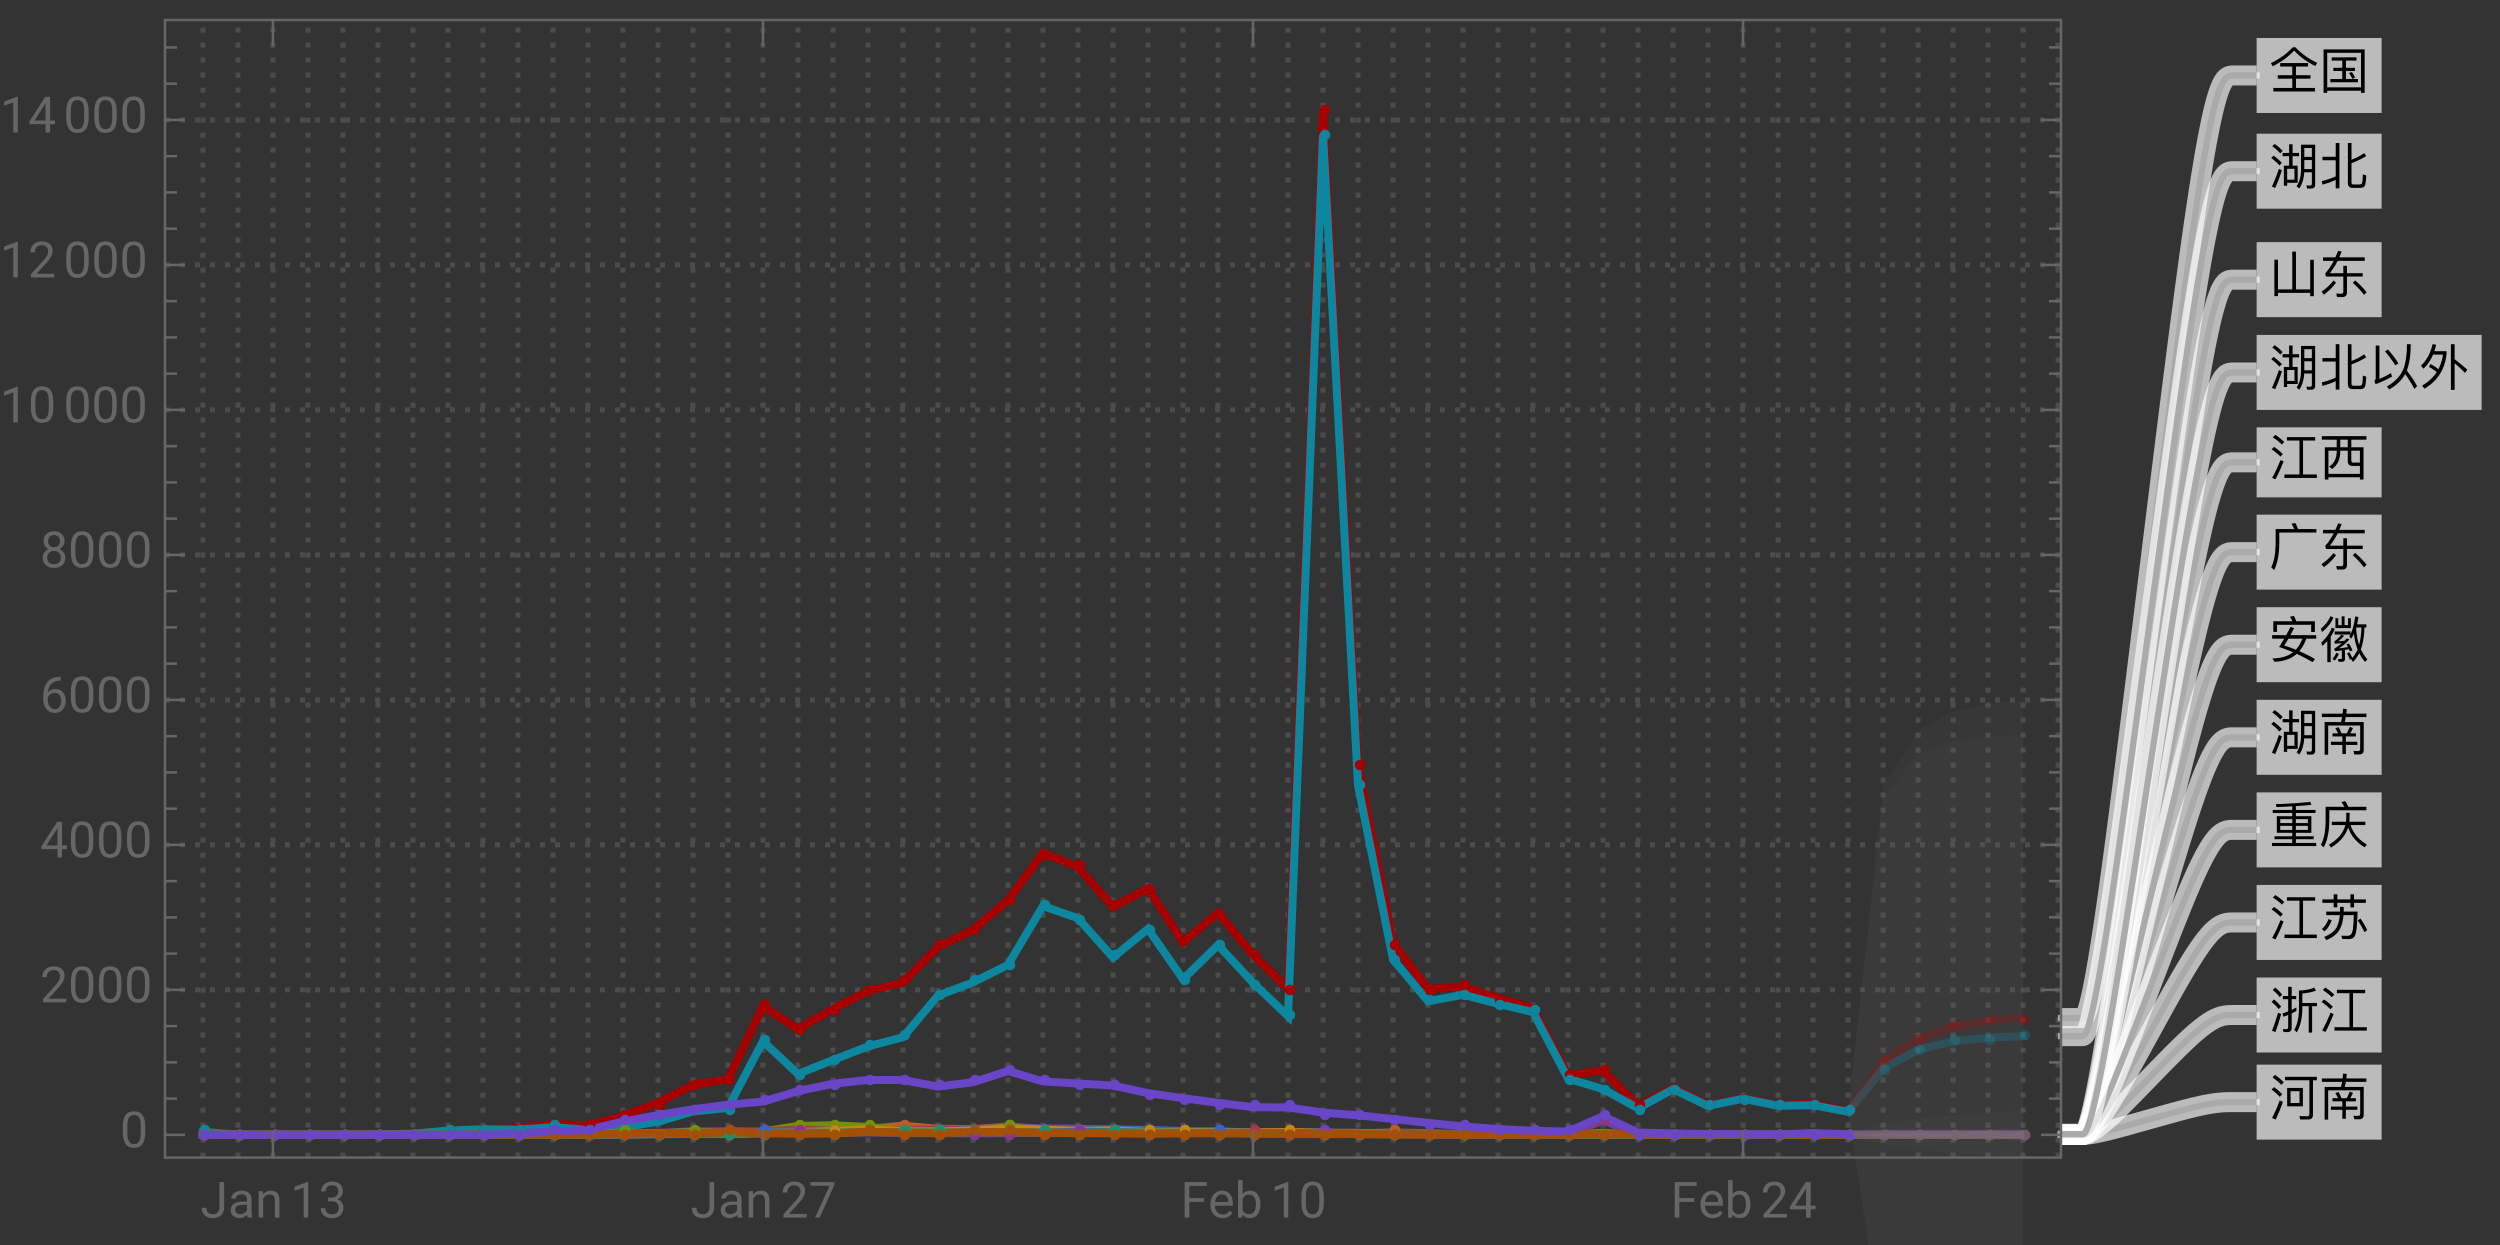 <svg xmlns="http://www.w3.org/2000/svg" xmlns:xlink="http://www.w3.org/1999/xlink" width="500pt" height="332" viewBox="0 0 500 249"><rect x="0" y="0" width="500" height="249" fill="#333333" stroke="none"/><defs><symbol overflow="visible" id="a"><path d="M4.738-8.14C3.578-6.88 2.121-5.82.36-4.97l.352.63C2.48-5.23 3.91-6.282 5-7.49c1.18 1.272 2.59 2.3 4.25 3.1l.36-.64a14.128 14.128 0 01-4.348-3.11zM2.211-4.98v.69h2.418v1.74H1.73v.69h2.9v1.848H.839V.7h8.333v-.71h-3.8v-1.85h2.89v-.692h-2.89V-4.29h2.417v-.691zm0 0"/></symbol><symbol overflow="visible" id="b"><path d="M2.52-6.121v.652h2.109v1.438h-1.79v.64h1.79v1.59H2.25v.66h5.512v-.66h-2.39v-1.59H7.16v-.64H5.371V-5.47H7.47v-.652zm6.59-1.59H.89V.98h.731V.55H8.38v.43h.73zM1.62-.129V-7.03h6.76v6.9zm4.93-3.05l-.57.19c.238.329.46.72.66 1.169l.558-.258A6.323 6.323 0 006.55-3.18zm0 0"/></symbol><symbol overflow="visible" id="c"><path d="M7.04-4.73h1.51v1.808H7.04zm1.51-.63H7.04v-1.78h1.51zM7.02-2.28h1.53v2.22c0 .278-.12.43-.35.43-.24 0-.49-.02-.759-.043l.168.64h.79C8.94.969 9.21.7 9.21.173V-7.8H6.379v5.082C6.359-1.422 6.07-.339 5.5.5l.52.46c.59-.839.921-1.92 1-3.241zm-5.9-5.67l-.492.46c.68.5 1.21.977 1.59 1.419l.5-.489A11.92 11.92 0 001.12-7.95zm-.2 2.34l-.491.46c.691.53 1.231 1.03 1.621 1.49l.5-.488c-.44-.48-.991-.973-1.628-1.461zm1.03 2.649A33.47 33.47 0 01.56.58l.652.28c.5-1.12.95-2.308 1.36-3.57zm3.762-.64H4.69V-5.5h1.297v-.648H4.691v-1.73H4v1.73H2.7v.648H4v1.898H2.95V.41h.66v-.59h2.1zM3.61-.801v-2.18h1.46V-.8zm0 0"/></symbol><symbol overflow="visible" id="d"><path d="M3.32-8.14v2.769H.672v.691H3.32v3.211c-.89.418-1.82.739-2.8.957L.69.2c.93-.258 1.809-.57 2.63-.949V.93h.738v-9.07zM8.22.84c.43 0 .73-.121.89-.36.16-.25.262-.96.32-2.128l-.679-.223c-.031 1.02-.09 1.61-.172 1.793C8.48.078 8.32.16 8.102.16h-1.25c-.25 0-.372-.148-.372-.43v-3.84c.93-.32 1.91-.788 2.95-1.421l-.418-.59c-.82.57-1.66 1.012-2.532 1.332v-3.352h-.73v7.98c0 .661.309 1 .941 1zm0 0"/></symbol><symbol overflow="visible" id="e"><path d="M5.262-8.32l-.793.14c.203.32.39.68.55 1.07H1.302v2.93C1.28-2.16.98-.59.42.55l.59.528C1.662-.238 2-1.988 2.04-4.18v-2.242h7.41v-.687H5.81c-.18-.45-.36-.852-.547-1.211zm0 0"/></symbol><symbol overflow="visible" id="f"><path d="M.781-6.96v.698h2.14c-.53 1.024-1.1 1.852-1.71 2.512l.168.629h3.46v3c0 .293-.16.441-.468.441-.3 0-.61-.02-.941-.05l.148.71h1.043c.629 0 .95-.308.95-.921v-3.18h3.148v-.668H5.57v-1.48h-.73v1.48h-2.7a14.36 14.36 0 001.57-2.473h5.42v-.699h-5.1c.16-.367.32-.75.48-1.148l-.71-.16c-.18.46-.36.89-.551 1.308zM2.88-2.329A10.003 10.003 0 01.48-.102L.941.5C1.898-.18 2.72-.98 3.38-1.89zm4.33-.011l-.48.461c.95.86 1.7 1.66 2.238 2.419L9.5.02a16.925 16.925 0 00-2.29-2.36zm0 0"/></symbol><symbol overflow="visible" id="g"><path d="M1.18-7.95l-.508.5c.738.528 1.328 1.028 1.75 1.5l.52-.51c-.481-.5-1.063-.99-1.762-1.49zM1-5.5l-.512.488c.703.512 1.242 1 1.633 1.461l.508-.52C2.19-4.55 1.649-5.02 1-5.5zm1.11 2.68A30.368 30.368 0 01.59.68l.719.308A31.023 31.023 0 002.762-2.57zm1.062-4.75v.699h4.887V-.18c0 .34-.16.508-.48.508-.477 0-.99-.02-1.52-.047l.16.688h1.61c.62 0 .94-.328.94-.969v-6.871h.782v-.7zm.437 2.23v3.68H6.75v-3.68zm2.47 3.02h-1.79v-2.371h1.79zm0 0"/></symbol><symbol overflow="visible" id="h"><path d="M.55-7.23v.68h4.04c-.059.331-.13.671-.2 1.01H1.103V.989h.707v-5.847h6.4v4.68c0 .28-.14.429-.422.429L6.86.23l.192.7h.98c.59 0 .89-.32.89-.95v-5.52H5.13c.07-.32.14-.651.2-1.01h4.12v-.68H5.441c.04-.29.07-.59.098-.899l-.73-.101-.118 1zm3.33 2.69l-.64.24c.21.312.39.652.542 1.01H2.68v.63h1.968v1.05H2.36v.641h2.29V.84h.703V-.97h2.296v-.64H5.352v-1.05h2v-.63H6.21c.2-.32.39-.67.57-1.062l-.66-.238c-.18.461-.383.89-.601 1.3h-1.05a7.488 7.488 0 00-.59-1.25zm0 0"/></symbol><symbol overflow="visible" id="i"><path d="M1.23-8l-.511.488c.601.5 1.062.98 1.402 1.434l.5-.5A11.5 11.5 0 001.231-8zM.988-5.61l-.5.489c.602.5 1.082.98 1.422 1.441l.5-.5c-.379-.48-.86-.949-1.422-1.43zm.793 2.66A36.295 36.295 0 01.578.63l.672.293A42.328 42.328 0 002.41-2.71zm3.68-1.081c-.313.18-.633.351-.95.511v-2.152h.91V-6.3h-.91v-1.84H3.81v1.84H2.74v.63h1.07v2.452c-.368.14-.75.27-1.137.38l.168.69c.32-.113.64-.23.969-.363V-.16c0 .32-.11.48-.329.48C3.238.32 3 .3 2.738.281l.153.63h.808c.54 0 .813-.31.813-.911v-2.82c.316-.149.629-.309.949-.48zm3.578-3.95c-.91.36-1.93.56-3.07.583v3.847c-.047 1.7-.36 3.04-.938 4l.489.52c.699-1.13 1.07-2.64 1.12-4.52v-.71h1.282v5.28h.68v-5.28h.968v-.65H6.64v-1.91c1-.058 1.91-.25 2.731-.55zm0 0"/></symbol><symbol overflow="visible" id="j"><path d="M6.07-6.86v6.79h-3v.69h6.48v-.69H6.782v-6.79h2.43v-.68H3.559v.68zM1.25-7.987L.738-7.5c.762.5 1.364.98 1.801 1.43l.5-.5c-.48-.47-1.078-.942-1.789-1.418zM.988-5.602l-.5.493c.75.507 1.34 1 1.762 1.46l.5-.5A11.644 11.644 0 00.988-5.601zM2.27-2.949A28.672 28.672 0 01.61.6l.66.29a30.8 30.8 0 001.628-3.602zm0 0"/></symbol><symbol overflow="visible" id="k"><path d="M9.148-7.191H5.43a9.89 9.89 0 00-.45-1.059l-.8.14c.172.282.32.579.46.919H.84v2.14h.738v-1.437H8.41v1.449h.738zM.602-4.411v.7h2.41c-.32.55-.66 1.11-1.024 1.672.934.3 1.864.648 2.801 1.05C3.73-.178 2.34.232.641.239l.418.672C2.922.852 4.399.328 5.519-.672A35.405 35.405 0 018.7.988L9.18.36a31.218 31.218 0 00-3.14-1.558c.531-.621 1-1.45 1.41-2.512h1.973v-.7H4.25c.238-.44.488-.91.75-1.41l-.738-.218a62.17 62.17 0 01-.864 1.629zm3.257.7H6.66c-.34.883-.78 1.621-1.32 2.211-.79-.328-1.559-.61-2.32-.828.261-.402.539-.863.84-1.383zm0 0"/></symbol><symbol overflow="visible" id="l"><path d="M2.27-8.2c-.4.93-1.032 1.76-1.9 2.482l.207.68c1.063-.84 1.82-1.8 2.3-2.883zm.28 2.27c-.44 1.121-1.14 2.121-2.109 3l.207.66a9.72 9.72 0 00.993-.968V.988h.68v-5.097c.327-.48.6-1 .82-1.551zm1.962-2.242v1.762h-.684V-7.8h-.566v1.972h3.09v-1.973h-.57v1.39H5.09v-1.76zM3.109-5.148v.617H6.25c-.07.133-.14.261-.21.383l.358.457c.211-.297.403-.637.57-1.02.122 1.14.36 2.191.723 3.133A5.9 5.9 0 016.641.129c-.18-.399-.38-.777-.582-1.117l-.48.226c.21.371.41.793.6 1.262L6.41.39l.36.56c.5-.49.92-1.08 1.26-1.77.31.64.701 1.23 1.17 1.76l.45-.52a7.733 7.733 0 01-1.297-2.01c.43-1.2.668-2.641.707-4.34h.39v-.65H7.59c.11-.452.2-.94.282-1.46l-.66-.121c-.18 1.45-.492 2.648-.941 3.59v-.578zm4.301-.743c0-.007 0-.02.012-.039H8.46C8.43-4.62 8.28-3.469 8-2.48c-.34-1-.531-2.141-.59-3.41zM3.46-.898A5.217 5.217 0 012.673.328l.469.344c.308-.383.578-.82.808-1.332zM5.98-2.73l-.511.171c.101.16.203.34.3.54-.597.097-1.199.18-1.789.238.801-.52 1.5-1.117 2.098-1.778l-.558-.21c-.141.16-.29.32-.45.48-.41.039-.82.07-1.218.098.418-.32.796-.68 1.136-1.09L4.441-4.5a7.02 7.02 0 01-1.41 1.352l.13.457c.46-.02.917-.059 1.39-.118-.473.399-.98.77-1.54 1.11l.13.488c.46-.039.93-.09 1.41-.148V.12c0 .16-.082.25-.223.25-.18 0-.367-.02-.558-.043l.128.594h.641c.422 0 .64-.223.64-.64v-1.743l.79-.148c.07.14.14.289.203.449l.5-.219c-.203-.48-.434-.93-.692-1.351zm0 0"/></symbol><symbol overflow="visible" id="m"><path d="M.54-7.738v.699h2.98v1.527H1.14V.941h.72V.488h6.3v.453h.719v-6.453H6.44v-1.527h3.02v-.7zM1.86-.191v-4.637h1.66v.2C3.5-3.27 3-2.282 2.02-1.66l.558.488C3.66-1.898 4.211-3.05 4.23-4.629v-.2h1.5v2.067c0 .653.32.98.98.98h1.45v1.59zM4.23-7.04h1.5v1.527h-1.5zm2.211 2.21h1.72v2.388H6.897c-.308 0-.457-.16-.457-.47zm0 0"/></symbol><symbol overflow="visible" id="n"><path d="M8.219-6.469V-.55H5.37v-7.558h-.74V-.55H1.77V-6.5h-.718V.8h.719V.14H8.22v.67h.722v-7.28zm0 0"/></symbol><symbol overflow="visible" id="o"><path d="M8.3-3.27l-.562.348c.563.863 1.012 1.652 1.34 2.363l.55-.402c-.308-.66-.75-1.43-1.327-2.309zm-6.421.098c-.3.82-.738 1.48-1.34 1.98l.54.473c.6-.5 1.081-1.242 1.44-2.203zm2.3-2.45v.95H1.43v.703h2.712c-.082.98-.29 1.797-.653 2.48-.457.778-1.277 1.4-2.457 1.88l.399.64C2.64.551 3.512-.12 4.05-.98c.462-.782.731-1.77.829-2.989H6.94c-.05 1.719-.152 2.848-.3 3.367-.153.512-.461.774-.93.774-.402 0-.82-.012-1.262-.024l.192.68h1.418c.46-.027.793-.2 1.011-.508.2-.32.352-.898.45-1.718.082-.84.128-1.93.171-3.274H4.92v-.95zM.65-7.108v.687h2.26v.902h.73v-.902h2.622v.91h.726v-.91h2.364v-.687H6.988v-1.02h-.726v1.02H3.64v-1.02h-.73v1.02zm0 0"/></symbol><symbol overflow="visible" id="p"><path d="M1.54-5.23v3.32h3.089v.691h-3.55v.578h3.55v.75H.579v.63h8.843v-.63h-4.07v-.75H8.93v-.578H5.352v-.691h3.097v-3.32H5.352v-.641h3.93v-.617h-3.93v-.762A73.97 73.97 0 008.46-7.5l-.223-.602c-1.988.223-4.289.372-6.886.454l.117.59c1.101-.044 2.152-.09 3.16-.153v.723H.719v.617h3.91v.64zm6.21 2.742H5.352v-.813H7.75zm-3.121 0H2.23v-.813h2.4zM2.23-3.86v-.79h2.4v.79zm3.122-.79H7.75v.79H5.352zm0 0"/></symbol><symbol overflow="visible" id="q"><path d="M2.531-4.129v.668h2.707C4.84-1.879 3.738-.57 1.961.461l.41.59C4.148-.031 5.301-1.38 5.81-3.012c.56 1.684 1.67 3.024 3.31 4l.43-.566C7.93-.5 6.84-1.801 6.289-3.461H9.25v-.668H6.102c-.024-.05-.032-.11-.043-.172.03-.46.05-1 .05-1.62h-.68c0 .28-.007.683-.007 1.202a19.6 19.6 0 01-.05.59zM5.25-8.23l-.79.14c.22.3.411.621.59.98H1.3v2.91C1.27-2.2.96-.628.36.489l.562.5C1.629-.309 2-2.039 2.039-4.199v-2.223h7.41v-.687H5.83a9.055 9.055 0 00-.58-1.121zm0 0"/></symbol><symbol overflow="visible" id="r"><path d="M3.77-7.078l-.598.367C4.05-5.68 4.738-4.75 5.25-3.91l.61-.417c-.481-.781-1.18-1.703-2.09-2.75zM7.21-2.18C7.97-1.129 8.579-.14 9.05.8l.552-.55a22.006 22.006 0 00-2.07-3.121c.058-.149.109-.3.16-.45.417-1.32.628-2.917.628-4.82h-.75c-.011 1.93-.218 3.52-.64 4.77-.551 1.48-1.68 2.7-3.38 3.68l.481.59C5.488.058 6.551-.97 7.211-2.18zM1.29-.14c1.17-.43 2.269-.938 3.288-1.532l-.2-.7c-.769.462-1.538.852-2.32 1.173v-6.68H1.32v6.508c0 .23-.09.41-.27.55zm0 0"/></symbol><symbol overflow="visible" id="s"><path d="M6.36-8.148V.988h.742v-5.316c.578.457 1.27 1.11 2.09 1.93l.437-.66c-.86-.77-1.7-1.462-2.527-2.07v-3.02zM2.32-4.18l-.379.559A7.882 7.882 0 013.52-2.56C2.82-1.48 1.84-.579.59.141l.488.609C3.68-.8 5.141-3.09 5.48-6.121v-.629H3.05c.141-.41.259-.84.36-1.29l-.719-.12c-.402 1.8-1.18 3.238-2.32 4.3l.488.61c.801-.738 1.45-1.672 1.93-2.809h1.98a9.025 9.025 0 01-.917 2.93 8.296 8.296 0 00-1.532-1.05zm0 0"/></symbol><symbol overflow="visible" id="t"><path d="M3.805-7.11h.941v5.036c0 .68-.203 1.21-.613 1.597-.406.383-.953.575-1.633.575-.707 0-1.258-.18-1.648-.543-.395-.36-.594-.867-.594-1.516h.937c0 .406.114.723.336.95.223.23.547.343.969.343.387 0 .7-.121.941-.367.239-.246.36-.586.364-1.028zm0 0"/></symbol><symbol overflow="visible" id="u"><path d="M3.945 0c-.05-.105-.093-.29-.125-.555-.422.434-.922.653-1.507.653-.52 0-.946-.149-1.282-.442a1.438 1.438 0 01-.5-1.12c0-.552.211-.977.63-1.282.417-.305 1.007-.457 1.765-.457h.879v-.414c0-.317-.094-.567-.285-.754-.188-.188-.465-.281-.833-.281-.324 0-.593.082-.812.242-.219.164-.328.36-.328.59H.64c0-.262.093-.516.28-.762.188-.246.442-.441.763-.582.32-.145.671-.219 1.054-.219.61 0 1.086.153 1.434.457.344.305.523.727.535 1.258v2.434c0 .484.063.87.184 1.156V0zm-1.5-.688c.285 0 .555-.074.805-.218a1.35 1.35 0 00.555-.574v-1.083h-.711c-1.106 0-1.656.325-1.656.97 0 .284.093.507.28.663.188.16.43.243.727.243zm0 0"/></symbol><symbol overflow="visible" id="v"><path d="M1.54-5.281l.026.664a1.93 1.93 0 011.582-.766c1.118 0 1.68.633 1.692 1.89V0h-.902v-3.496c-.004-.379-.094-.664-.262-.844-.172-.183-.438-.273-.801-.273-.293 0-.55.078-.77.234a1.59 1.59 0 00-.52.613V0h-.9v-5.281zm0 0"/></symbol><symbol overflow="visible" id="w"><path d="M3.559 0h-.907v-6.02l-1.824.668v-.82l2.59-.973h.14zm0 0"/></symbol><symbol overflow="visible" id="x"><path d="M1.906-3.992h.676c.426-.008.762-.121 1.008-.34.242-.219.363-.512.363-.883 0-.832-.414-1.25-1.242-1.25-.39 0-.703.113-.938.336-.23.223-.347.516-.347.887H.523c0-.563.204-1.031.618-1.406.41-.372.933-.559 1.57-.559.672 0 1.195.176 1.578.531.379.356.57.848.57 1.48 0 .31-.101.61-.3.9a1.81 1.81 0 01-.817.648c.39.125.692.328.903.617.214.285.32.636.32 1.047 0 .64-.207 1.144-.625 1.52-.418.374-.957.562-1.625.562s-1.211-.18-1.63-.543c-.417-.36-.624-.836-.624-1.43h.906c0 .375.121.672.367.898.243.227.57.336.98.336.438 0 .77-.113 1-.34.231-.23.349-.554.349-.98 0-.414-.125-.734-.383-.953-.254-.223-.618-.336-1.098-.344h-.676zm0 0"/></symbol><symbol overflow="visible" id="y"><path d="M5.25 0H.59v-.648l2.46-2.735c.364-.414.618-.75.755-1.008.14-.257.21-.527.21-.804 0-.371-.113-.676-.34-.914-.222-.239-.523-.356-.898-.356-.449 0-.797.13-1.047.383-.25.254-.37.613-.37 1.066H.452c0-.652.211-1.183.633-1.586.422-.402.984-.605 1.691-.605.66 0 1.184.172 1.567.52.386.347.578.808.578 1.382 0 .703-.445 1.535-1.336 2.5L1.68-.738h3.57zm0 0"/></symbol><symbol overflow="visible" id="z"><path d="M5.18-6.602L2.234 0H1.29l2.934-6.367H.375v-.742H5.18zm0 0"/></symbol><symbol overflow="visible" id="A"><path d="M4.746-3.14H1.762V0H.824v-7.11H5.23v.774H1.762v2.43h2.984zm0 0"/></symbol><symbol overflow="visible" id="B"><path d="M2.875.098c-.715 0-1.297-.235-1.746-.707-.45-.47-.676-1.098-.676-1.887v-.164c0-.524.102-.992.3-1.406.2-.41.481-.735.84-.965.36-.235.75-.352 1.173-.352.687 0 1.218.227 1.601.68.38.453.57 1.101.57 1.945v.375H1.36c.012.52.164.942.454 1.262.292.32.664.48 1.113.48.316 0 .59-.062.808-.195.223-.129.414-.3.582-.516l.551.43c-.441.68-1.105 1.02-1.992 1.02zm-.11-4.739a1.21 1.21 0 00-.921.399c-.246.265-.399.64-.457 1.117H4.03v-.07c-.023-.457-.148-.813-.367-1.067-.223-.25-.523-.379-.898-.379zm0 0"/></symbol><symbol overflow="visible" id="C"><path d="M5.156-2.582c0 .809-.187 1.453-.554 1.945-.372.489-.872.735-1.497.735-.667 0-1.183-.235-1.546-.707L1.516 0H.684v-7.5h.902v2.797c.367-.453.867-.68 1.508-.68.64 0 1.148.246 1.511.73.368.485.551 1.15.551 1.993zm-.902-.106c0-.613-.121-1.09-.356-1.421-.238-.336-.582-.504-1.027-.504-.598 0-1.023.277-1.285.828V-1.5c.277.555.71.832 1.297.832.43 0 .77-.168 1.008-.504.242-.336.363-.84.363-1.516zm0 0"/></symbol><symbol overflow="visible" id="D"><path d="M5.047-3.031c0 1.058-.18 1.844-.54 2.36-.362.51-.925.769-1.694.769-.758 0-1.32-.25-1.684-.754C.766-1.16.574-1.91.562-2.91v-1.207c0-1.043.18-1.82.54-2.328.363-.508.93-.762 1.703-.762.765 0 1.328.246 1.687.734.36.489.547 1.246.555 2.27zm-.902-1.235c0-.765-.106-1.324-.32-1.675-.216-.348-.555-.524-1.02-.524-.465 0-.801.176-1.012.524-.211.347-.32.882-.328 1.605v1.445c0 .77.113 1.336.336 1.704.222.367.558.546 1.012.546.445 0 .777-.171.992-.515.218-.344.332-.89.34-1.633zm0 0"/></symbol><symbol overflow="visible" id="E"><path d="M4.406-2.387h.985v.739h-.985V0h-.91v-1.648H.258v-.536L3.44-7.109h.965zm-3.12 0h2.21v-3.488l-.105.195zm0 0"/></symbol><symbol overflow="visible" id="F"><path d="M4.137-7.113v.765h-.168c-.703.012-1.262.223-1.68.625-.414.403-.656.973-.723 1.703.375-.43.887-.644 1.536-.644.617 0 1.113.219 1.48.656.371.438.555 1 .555 1.688 0 .734-.2 1.32-.598 1.757-.398.442-.934.66-1.605.66-.68 0-1.23-.261-1.653-.784C.855-1.212.645-1.883.645-2.704v-.348c0-1.308.277-2.308.835-3 .56-.691 1.391-1.047 2.497-1.062zM2.949-3.91c-.308 0-.594.09-.855.277a1.446 1.446 0 00-.54.7v.331c0 .586.13 1.059.395 1.414.262.36.59.54.985.54.406 0 .726-.153.96-.45.231-.3.348-.691.348-1.175 0-.489-.117-.887-.351-1.188a1.14 1.14 0 00-.942-.45zm0 0"/></symbol><symbol overflow="visible" id="G"><path d="M4.902-5.254c0 .356-.093.672-.28.95a1.95 1.95 0 01-.759.648c.371.16.664.39.88.695.218.309.327.656.327 1.043 0 .613-.21 1.105-.625 1.469-.414.363-.96.547-1.636.547-.684 0-1.23-.184-1.645-.551C.754-.82.547-1.31.547-1.918c0-.387.105-.73.316-1.043.207-.309.5-.543.871-.703a1.869 1.869 0 01-.75-.648 1.693 1.693 0 01-.273-.942c0-.598.195-1.074.578-1.426.383-.351.89-.527 1.52-.527.625 0 1.128.176 1.515.527.387.352.578.828.578 1.426zm-.738 3.316c0-.398-.125-.722-.379-.972-.25-.25-.582-.375-.988-.375s-.73.12-.977.37c-.246.247-.37.571-.37.978 0 .402.12.718.359.953.238.23.574.343 1 .343.421 0 .753-.117.996-.347.242-.235.36-.551.36-.95zM2.81-6.465c-.356 0-.645.11-.864.328-.218.223-.328.52-.328.899 0 .36.106.652.324.875.215.222.504.336.868.336.359 0 .648-.114.867-.336C3.89-4.586 4-4.88 4-5.238c0-.364-.113-.657-.336-.887a1.16 1.16 0 00-.855-.34zm0 0"/></symbol></defs><path d="M40.586 231.52V4m7 227.52V4m7 227.52V4m7 227.52V4m7 227.52V4m7 227.52V4m7 227.52V4m7.004 227.52V4m7 227.52V4m7 227.52V4m7 227.52V4m7 227.52V4m7 227.52V4m7.004 227.52V4m7 227.52V4m7 227.52V4m7 227.52V4m7 227.52V4m7 227.52V4m7 227.52V4m7.004 227.52V4m7 227.52V4m7 227.52V4m7 227.52V4m7 227.52V4m7 227.52V4m7.004 227.52V4m7 227.52V4m7 227.52V4m7 227.52V4m7 227.52V4m7 227.52V4m7.003 227.52V4m7 227.52V4m7 227.52V4m7 227.52V4m7 227.52V4m7 227.52V4m7 227.52V4m7.005 227.52V4m7 227.52V4m7 227.52V4m7 227.52V4m7 227.52V4m7 227.52V4m7.003 227.52V4m7 227.52V4m7 227.52V4m7 227.52V4m7 227.52V4m7 227.52V4m7.004 227.52V4m7 227.52V4m7 227.52V4M33 197.973h379.2m-379.2-29h379.2M33 139.977h379.2M33 110.98h379.2M33 81.98h379.2M33 52.984h379.2M33 23.988h379.2" fill="none" stroke="#666" stroke-opacity=".5" stroke-dasharray="1,2" stroke-miterlimit="3.25"/><path d="M369.613 222.227l7-9.754 7-4.79 7-2.351 7.004-1.156 7-.567" fill="none" stroke-width="1.6" stroke-linecap="square" stroke="#a60000" stroke-opacity=".3" stroke-miterlimit="3.25"/><path d="M369.613 222.36l7-8.637 7-3.786 7-1.664 7.004-.73 7-.316" fill="none" stroke-width="1.6" stroke-linecap="square" stroke="#0d86a0" stroke-opacity=".3" stroke-miterlimit="3.25"/><path d="M369.613 226.957h35.004" fill="none" stroke-width="1.6" stroke-linecap="square" stroke="#c05c20" stroke-opacity=".3" stroke-miterlimit="3.25"/><path d="M369.613 226.969h35.004" fill="none" stroke-width="1.6" stroke-linecap="square" stroke="#6f42b5" stroke-opacity=".3" stroke-miterlimit="3.25"/><path d="M369.613 226.969h35.004" fill="none" stroke-width="1.6" stroke-linecap="square" stroke="#769003" stroke-opacity=".3" stroke-miterlimit="3.25"/><path d="M369.613 226.969l7-.004 7 .004 7-.004h14.004" fill="none" stroke-width="1.6" stroke-linecap="square" stroke="#a8364d" stroke-opacity=".3" stroke-miterlimit="3.25"/><path d="M369.613 226.957h35.004" fill="none" stroke-width="1.6" stroke-linecap="square" stroke="#3664cc" stroke-opacity=".3" stroke-miterlimit="3.25"/><path d="M369.613 226.957l7-.004h28.004" fill="none" stroke-width="1.6" stroke-linecap="square" stroke="#c8860a" stroke-opacity=".3" stroke-miterlimit="3.25"/><path d="M369.613 226.969l7-.227h28.004" fill="none" stroke-width="1.6" stroke-linecap="square" stroke="#833987" stroke-opacity=".3" stroke-miterlimit="3.25"/><path d="M369.613 226.969h35.004" fill="none" stroke-width="1.6" stroke-linecap="square" stroke="#1c8f6b" stroke-opacity=".3" stroke-miterlimit="3.25"/><path d="M369.613 226.969h35.004" fill="none" stroke-width="1.6" stroke-linecap="square" stroke="#a54f05" stroke-opacity=".3" stroke-miterlimit="3.25"/><path d="M369.613 226.84l14-.008h7l7.004-.004 7-.004" fill="none" stroke-width="1.6" stroke-linecap="square" stroke="#6846c7" stroke-opacity=".3" stroke-miterlimit="3.25"/><path d="M40.586 226.375l7 .594h21l7-.059 7-.187 7.004-.61 7-.273 7-.203 7-.828 7 .261 7-1.855 7.004-2.684 7-3.535 7-1.176 7-14.527 7 4.523 7-4.03 7-3.552 7.004-1.742 7-7.074 7-3.465 7-5.887 7-9.453 7 2.797 7.004 7.988 7-3.71 7 10.773 7-5.887 7 8.38 7 6.8 7.003-175.348 7 130.766 7 35.508 7 9.16 7-.563 7 2.348 7 1.984 7.004 13.473 7-1 7 7.133 7-3.64 7 3.464 7-1.434 7.004 1.477 7-.39 7 1.535" fill="none" stroke-width="1.6" stroke-linecap="square" stroke="#a60000" stroke-miterlimit="3.25"/><path d="M40.586 226.375l7 .594h21l7-.059 7-.187 7.004-.61 7-.261 7 .074 7-.48 7 .523 7-.524 7.004-1.086 7-2.074 7-.695 7-13.34 7 6.54 7-2.782 7-2.727 7.004-1.84 7-8.324 7-2.637 7-3.511 7-11.758 7 2.45 7.004 7.831 7-5.715 7 10.063 7-6.828 7 7.554 7 6.653 7.003-176.29 7 130.114 7 34.84 7 8.367 7-1.305 7 1.825 7 1.652 7.004 13.312 7 2.086 7 3.844 7-3.828 7 3.363 7-1.465 7.004 1.422 7-.117 7 1.32" fill="none" stroke-width="1.6" stroke-linecap="square" stroke="#0d86a0" stroke-miterlimit="3.25"/><path d="M40.586 226.969H89.59l7-.012 7-.176 7 .016 7 .086 7-.219 7.004-.059 7 .075 7-.407 7 .086 7-.16 7-.246 7-.172 7.004-.652 7 .621 7 .074 7-.508 7 .594 7-.012h7.004l7 .247 7 .171 7 .204 7 .074 7-.235 7.003.293 7 .028 7-.188 7 .16 7 .23h7l7 .044 7.004.031h7l7-.074 7 .043h7l7 .015 7.004.028h7l7-.012" fill="none" stroke-width="1.6" stroke-linecap="square" stroke="#c05c20" stroke-miterlimit="3.25"/><path d="M40.586 226.969h63.004l7-.012 7-.047h7l7.004-.273 7-.407 7 .086 7 .075 7 .027 7-.492 7-.028 7.004.055 7-.012 7-.03 7-.52 7 .289 7 .027 7.004.348 7-.055 7 .2 7 .19 7 .114 7 .031 7.003-.058 7 .277 7-.191 7 .132 7 .059 7 .055 7 .09 7.004.011 7 .031 7-.015h7l7 .031 7 .012h7.004l7-.012 7 .012" fill="none" stroke-width="1.6" stroke-linecap="square" stroke="#6f42b5" stroke-miterlimit="3.25"/><path d="M40.586 226.969h63.004l7-.07h7l7-.407 7.004.203 7-.336 7 .262 7-.305 7-1.129 7-.132 7 .336 7.004.68h7l7-.016 7-.61 7 .567 7 .101 7.004.102 7 .144 7 .22 7-.028 7 .054 7 .16h7.003l7 .06 7 .042 7 .031 7 .012 7 .047h7l7.004-.016 7-.379 7 .38 7 .027h35.004" fill="none" stroke-width="1.6" stroke-linecap="square" stroke="#769003" stroke-miterlimit="3.25"/><path d="M40.586 226.969h63.004l7-.012 14-.203 7.004-.059 7-.101 7-.074 7-.172 7-.508 7 .316 7 .016 7.004-.027 7-.247 7 .23 7-.202 7 .058 7 .262 7.004-.16 7 .434 7-.06 7-.085 7 .117 7-.015 7.003.175 7 .028 7 .101 7 .145 14 .031h7l7.004-.016 7 .016 14-.031 7 .043h14.004l7-.012 7 .012" fill="none" stroke-width="1.6" stroke-linecap="square" stroke="#a8364d" stroke-miterlimit="3.25"/><path d="M40.586 226.969h70.004l7-.012 7-.191 7.004-.145 7 .043 7 .16 7-.375 7-.148 7-.028 7 .16 7.004-.331 7 .246 7-.364 7-.058 7 .32 7-.16 7.004-.188 7 .086 7 .317 7-.07 7 .304 7 .016 7.003.113 7-.043 7 .117 7 .059 7 .012 7 .03 7 .071 7.004.047h14l7 .012h28.004l7-.012" fill="none" stroke-width="1.6" stroke-linecap="square" stroke="#3664cc" stroke-miterlimit="3.25"/><path d="M40.586 226.969h63.004l7-.028 7 .016 7-.047 7.004-.101 7-.102 7 .09 7-.176 7-.187 7-.235 7-.347 7.004.437h7l7-.176 7-.375 7 .188 7 .289 7.004-.13 7 .349 7-.075 7 .145h7l7-.113 7.003.172h7l7 .218 7 .016 7 .101 7 .028 7 .031h7.004l7 .012h42.004l7-.012" fill="none" stroke-width="1.6" stroke-linecap="square" stroke="#c8860a" stroke-miterlimit="3.25"/><path d="M40.586 226.969h63.004l7-.012 7-.059 7 .028 7.004-.13 7-.089 7-.086h7l7-.144 7 .144 7-.129 7.004.13 7 .015 7 .027 7-.043 7-.059 7-.246 7.004.133 7 .113h7l7 .06 7-.044 7 .23 7.003.032 7-.059 7 .028 7 .058 7 .043 7 .031 7 .016 7.004-.016 7-2.902 7 2.902 7-.03 7 .046 7 .012 7.004-.012 7 .012h7" fill="none" stroke-width="1.6" stroke-linecap="square" stroke="#833987" stroke-miterlimit="3.25"/><path d="M40.586 226.969h70.004l7-.012 7-.102 7.004-.015 7-.059 7-.043 7-.101 7-.086 7-.016 7-.133 7.004.075h7l7-.016 7-.027 7 .058 7 .012 7.004-.043 7 .059 7 .03 7 .071 7 .016 7-.075 7.003.016 7 .059 7 .172 7-.028 7 .059 7 .086 7 .015 7.004.028h56.004" fill="none" stroke-width="1.6" stroke-linecap="square" stroke="#1c8f6b" stroke-miterlimit="3.25"/><path d="M40.586 226.969h63.004l7-.07 7 .011 7-.203 7.004-.172 7 .172 7-.246 7 .191 7 .102 7-.047 7-.332 7.004.129 7 .117 7-.203 7 .016 7 .117 7 .086 7.004.015 7 .102 7-.074 7-.028 7 .055 7-.012 7.003.086 7 .028 7 .046 7 .012h7l7 .074h7l7.004-.043 7-.03 7 .03 7 .059 7-.016 7 .016 7.004.012h14" fill="none" stroke-width="1.6" stroke-linecap="square" stroke="#a54f05" stroke-miterlimit="3.25"/><path d="M40.586 226.969H89.59l7-.012 7-.277 7-.348 7-.379 7-1.652 7.004-1.274 7-1.16 7-.93 7-.62 7-2.09 7-1.48 7-.755 7.004.016 7 1.304 7-.867 7-2.25 7 2.09 7 .418 7.004.406 7 1.524 7 1 7 .93 7 .882 7 .043 7.003 1.016 7 .566 7 .723 7 .785 7 .711 7 .52 7 .347 7.004.16 7-3.086 7 3.29 7 .16 7 .117 7 .043 7.004.058 7-.277 7 .219" fill="none" stroke-width="1.6" stroke-linecap="square" stroke="#6846c7" stroke-miterlimit="3.25"/><path d="M371.043 222a1.043 1.043 0 10-2.087-.003 1.043 1.043 0 002.087.003zm7-10a1.043 1.043 0 10-2.087-.003 1.043 1.043 0 002.087.003zm7-4a1.043 1.043 0 10-2.087-.003 1.043 1.043 0 002.087.003zm7-3a1.043 1.043 0 10-2.087-.003 1.043 1.043 0 002.087.003zm7-1a1.043 1.043 0 10-2.087-.003 1.043 1.043 0 002.087.003zm7 0a1.043 1.043 0 10-2.087-.003 1.043 1.043 0 002.087.003zm0 0" fill-rule="evenodd" fill="#a60000" fill-opacity=".3"/><path d="M371.043 222a1.043 1.043 0 10-2.087-.003 1.043 1.043 0 002.087.003zm7-8a1.043 1.043 0 10-2.087-.003 1.043 1.043 0 002.087.003zm7-4a1.043 1.043 0 10-2.087-.003 1.043 1.043 0 002.087.003zm7-2a1.043 1.043 0 10-2.087-.003 1.043 1.043 0 002.087.003zm7 0a1.043 1.043 0 10-2.087-.003 1.043 1.043 0 002.087.003zm7-1a1.043 1.043 0 10-2.087-.003 1.043 1.043 0 002.087.003zm0 0" fill-rule="evenodd" fill="#0d86a0" fill-opacity=".3"/><path d="M371.043 227a1.043 1.043 0 10-2.087-.003 1.043 1.043 0 002.087.003zm7 0a1.043 1.043 0 10-2.087-.003 1.043 1.043 0 002.087.003zm7 0a1.043 1.043 0 10-2.087-.003 1.043 1.043 0 002.087.003zm7 0a1.043 1.043 0 10-2.087-.003 1.043 1.043 0 002.087.003zm7 0a1.043 1.043 0 10-2.087-.003 1.043 1.043 0 002.087.003zm7 0a1.043 1.043 0 10-2.087-.003 1.043 1.043 0 002.087.003zm0 0" fill-rule="evenodd" fill="#c05c20" fill-opacity=".3"/><path d="M371.043 227a1.043 1.043 0 10-2.087-.003 1.043 1.043 0 002.087.003zm7 0a1.043 1.043 0 10-2.087-.003 1.043 1.043 0 002.087.003zm7 0a1.043 1.043 0 10-2.087-.003 1.043 1.043 0 002.087.003zm7 0a1.043 1.043 0 10-2.087-.003 1.043 1.043 0 002.087.003zm7 0a1.043 1.043 0 10-2.087-.003 1.043 1.043 0 002.087.003zm7 0a1.043 1.043 0 10-2.087-.003 1.043 1.043 0 002.087.003zm0 0" fill-rule="evenodd" fill="#6f42b5" fill-opacity=".3"/><path d="M371.043 227a1.043 1.043 0 10-2.087-.003 1.043 1.043 0 002.087.003zm7 0a1.043 1.043 0 10-2.087-.003 1.043 1.043 0 002.087.003zm7 0a1.043 1.043 0 10-2.087-.003 1.043 1.043 0 002.087.003zm7 0a1.043 1.043 0 10-2.087-.003 1.043 1.043 0 002.087.003zm7 0a1.043 1.043 0 10-2.087-.003 1.043 1.043 0 002.087.003zm7 0a1.043 1.043 0 10-2.087-.003 1.043 1.043 0 002.087.003zm0 0" fill-rule="evenodd" fill="#769003" fill-opacity=".3"/><path d="M371.043 227a1.043 1.043 0 10-2.087-.003 1.043 1.043 0 002.087.003zm7 0a1.043 1.043 0 10-2.087-.003 1.043 1.043 0 002.087.003zm7 0a1.043 1.043 0 10-2.087-.003 1.043 1.043 0 002.087.003zm7 0a1.043 1.043 0 10-2.087-.003 1.043 1.043 0 002.087.003zm7 0a1.043 1.043 0 10-2.087-.003 1.043 1.043 0 002.087.003zm7 0a1.043 1.043 0 10-2.087-.003 1.043 1.043 0 002.087.003zm0 0" fill-rule="evenodd" fill="#a8364d" fill-opacity=".3"/><path d="M371.043 227a1.043 1.043 0 10-2.087-.003 1.043 1.043 0 002.087.003zm7 0a1.043 1.043 0 10-2.087-.003 1.043 1.043 0 002.087.003zm7 0a1.043 1.043 0 10-2.087-.003 1.043 1.043 0 002.087.003zm7 0a1.043 1.043 0 10-2.087-.003 1.043 1.043 0 002.087.003zm7 0a1.043 1.043 0 10-2.087-.003 1.043 1.043 0 002.087.003zm7 0a1.043 1.043 0 10-2.087-.003 1.043 1.043 0 002.087.003zm0 0" fill-rule="evenodd" fill="#3664cc" fill-opacity=".3"/><path d="M371.043 227a1.043 1.043 0 10-2.087-.003 1.043 1.043 0 002.087.003zm7 0a1.043 1.043 0 10-2.087-.003 1.043 1.043 0 002.087.003zm7 0a1.043 1.043 0 10-2.087-.003 1.043 1.043 0 002.087.003zm7 0a1.043 1.043 0 10-2.087-.003 1.043 1.043 0 002.087.003zm7 0a1.043 1.043 0 10-2.087-.003 1.043 1.043 0 002.087.003zm7 0a1.043 1.043 0 10-2.087-.003 1.043 1.043 0 002.087.003zm0 0" fill-rule="evenodd" fill="#c8860a" fill-opacity=".3"/><path d="M371.043 227a1.043 1.043 0 10-2.087-.003 1.043 1.043 0 002.087.003zm7 0a1.043 1.043 0 10-2.087-.003 1.043 1.043 0 002.087.003zm7 0a1.043 1.043 0 10-2.087-.003 1.043 1.043 0 002.087.003zm7 0a1.043 1.043 0 10-2.087-.003 1.043 1.043 0 002.087.003zm7 0a1.043 1.043 0 10-2.087-.003 1.043 1.043 0 002.087.003zm7 0a1.043 1.043 0 10-2.087-.003 1.043 1.043 0 002.087.003zm0 0" fill-rule="evenodd" fill="#833987" fill-opacity=".3"/><path d="M371.043 227a1.043 1.043 0 10-2.087-.003 1.043 1.043 0 002.087.003zm7 0a1.043 1.043 0 10-2.087-.003 1.043 1.043 0 002.087.003zm7 0a1.043 1.043 0 10-2.087-.003 1.043 1.043 0 002.087.003zm7 0a1.043 1.043 0 10-2.087-.003 1.043 1.043 0 002.087.003zm7 0a1.043 1.043 0 10-2.087-.003 1.043 1.043 0 002.087.003zm7 0a1.043 1.043 0 10-2.087-.003 1.043 1.043 0 002.087.003zm0 0" fill-rule="evenodd" fill="#1c8f6b" fill-opacity=".3"/><path d="M371.043 227a1.043 1.043 0 10-2.087-.003 1.043 1.043 0 002.087.003zm7 0a1.043 1.043 0 10-2.087-.003 1.043 1.043 0 002.087.003zm7 0a1.043 1.043 0 10-2.087-.003 1.043 1.043 0 002.087.003zm7 0a1.043 1.043 0 10-2.087-.003 1.043 1.043 0 002.087.003zm7 0a1.043 1.043 0 10-2.087-.003 1.043 1.043 0 002.087.003zm7 0a1.043 1.043 0 10-2.087-.003 1.043 1.043 0 002.087.003zm0 0" fill-rule="evenodd" fill="#a54f05" fill-opacity=".3"/><path d="M371.043 227a1.043 1.043 0 10-2.087-.003 1.043 1.043 0 002.087.003zm7 0a1.043 1.043 0 10-2.087-.003 1.043 1.043 0 002.087.003zm7 0a1.043 1.043 0 10-2.087-.003 1.043 1.043 0 002.087.003zm7 0a1.043 1.043 0 10-2.087-.003 1.043 1.043 0 002.087.003zm7 0a1.043 1.043 0 10-2.087-.003 1.043 1.043 0 002.087.003zm7 0a1.043 1.043 0 10-2.087-.003 1.043 1.043 0 002.087.003zm0 0" fill-rule="evenodd" fill="#6846c7" fill-opacity=".3"/><path d="M42.043 226a1.043 1.043 0 10-2.087-.003 1.043 1.043 0 002.087.003zm7 1a1.043 1.043 0 10-2.087-.003 1.043 1.043 0 002.087.003zm7 0a1.043 1.043 0 10-2.087-.003 1.043 1.043 0 002.087.003zm7 0a1.043 1.043 0 10-2.087-.003 1.043 1.043 0 002.087.003zm7 0a1.043 1.043 0 10-2.087-.003 1.043 1.043 0 002.087.003zm7 0a1.043 1.043 0 10-2.087-.003 1.043 1.043 0 002.087.003zm7 0a1.043 1.043 0 10-2.087-.003 1.043 1.043 0 002.087.003zm7-1a1.043 1.043 0 10-2.087-.003 1.043 1.043 0 002.087.003zm7 0a1.043 1.043 0 10-2.087-.003 1.043 1.043 0 002.087.003zm7 0a1.043 1.043 0 10-2.087-.003 1.043 1.043 0 002.087.003zm7-1a1.043 1.043 0 10-2.087-.003 1.043 1.043 0 002.087.003zm7 0a1.043 1.043 0 10-2.087-.003 1.043 1.043 0 002.087.003zm7-2a1.043 1.043 0 10-2.087-.003 1.043 1.043 0 002.087.003zm7-2a1.043 1.043 0 10-2.087-.003 1.043 1.043 0 002.087.003zm7-4a1.043 1.043 0 10-2.087-.003 1.043 1.043 0 002.087.003zm7-1a1.043 1.043 0 10-2.087-.003 1.043 1.043 0 002.087.003zm7-15a1.043 1.043 0 10-2.087-.003 1.043 1.043 0 002.087.003zm7 5a1.043 1.043 0 10-2.087-.003 1.043 1.043 0 002.087.003zm7-4a1.043 1.043 0 10-2.087-.003 1.043 1.043 0 002.087.003zm7-4a1.043 1.043 0 10-2.087-.003 1.043 1.043 0 002.087.003zm7-2a1.043 1.043 0 10-2.087-.003 1.043 1.043 0 002.087.003zm7-7a1.043 1.043 0 10-2.087-.003 1.043 1.043 0 002.087.003zm7-3a1.043 1.043 0 10-2.087-.003 1.043 1.043 0 002.087.003zm7-6a1.043 1.043 0 10-2.087-.003 1.043 1.043 0 002.087.003zm7-9a1.043 1.043 0 10-2.087-.003 1.043 1.043 0 002.087.003zm7 2a1.043 1.043 0 10-2.087-.003 1.043 1.043 0 002.087.003zm7 8a1.043 1.043 0 10-2.087-.003 1.043 1.043 0 002.087.003zm7-3a1.043 1.043 0 10-2.087-.003 1.043 1.043 0 002.087.003zm7 10a1.043 1.043 0 10-2.087-.003 1.043 1.043 0 002.087.003zm7-5a1.043 1.043 0 10-2.087-.003 1.043 1.043 0 002.087.003zm7 8a1.043 1.043 0 10-2.087-.003 1.043 1.043 0 002.087.003zm7 7a1.043 1.043 0 10-2.087-.003 1.043 1.043 0 002.087.003zm7-176a1.043 1.043 0 10-2.087-.003 1.043 1.043 0 002.087.003zm7 131a1.043 1.043 0 10-2.087-.003 1.043 1.043 0 002.087.003zm7 36a1.043 1.043 0 10-2.087-.003 1.043 1.043 0 002.087.003zm7 9a1.043 1.043 0 10-2.087-.003 1.043 1.043 0 002.087.003zm7-1a1.043 1.043 0 10-2.087-.003 1.043 1.043 0 002.087.003zm7 3a1.043 1.043 0 10-2.087-.003 1.043 1.043 0 002.087.003zm7 2a1.043 1.043 0 10-2.087-.003 1.043 1.043 0 002.087.003zm7 13a1.043 1.043 0 10-2.087-.003 1.043 1.043 0 002.087.003zm7-1a1.043 1.043 0 10-2.087-.003 1.043 1.043 0 002.087.003zm7 7a1.043 1.043 0 10-2.087-.003 1.043 1.043 0 002.087.003zm7-3a1.043 1.043 0 10-2.087-.003 1.043 1.043 0 002.087.003zm7 3a1.043 1.043 0 10-2.087-.003 1.043 1.043 0 002.087.003zm7-1a1.043 1.043 0 10-2.087-.003 1.043 1.043 0 002.087.003zm7 1a1.043 1.043 0 10-2.087-.003 1.043 1.043 0 002.087.003zm7 0a1.043 1.043 0 10-2.087-.003 1.043 1.043 0 002.087.003zm7 1a1.043 1.043 0 10-2.087-.003 1.043 1.043 0 002.087.003zm0 0" fill-rule="evenodd" fill="#a60000"/><path d="M42.043 226a1.043 1.043 0 10-2.087-.003 1.043 1.043 0 002.087.003zm7 1a1.043 1.043 0 10-2.087-.003 1.043 1.043 0 002.087.003zm7 0a1.043 1.043 0 10-2.087-.003 1.043 1.043 0 002.087.003zm7 0a1.043 1.043 0 10-2.087-.003 1.043 1.043 0 002.087.003zm7 0a1.043 1.043 0 10-2.087-.003 1.043 1.043 0 002.087.003zm7 0a1.043 1.043 0 10-2.087-.003 1.043 1.043 0 002.087.003zm7 0a1.043 1.043 0 10-2.087-.003 1.043 1.043 0 002.087.003zm7-1a1.043 1.043 0 10-2.087-.003 1.043 1.043 0 002.087.003zm7 0a1.043 1.043 0 10-2.087-.003 1.043 1.043 0 002.087.003zm7 0a1.043 1.043 0 10-2.087-.003 1.043 1.043 0 002.087.003zm7-1a1.043 1.043 0 10-2.087-.003 1.043 1.043 0 002.087.003zm7 1a1.043 1.043 0 10-2.087-.003 1.043 1.043 0 002.087.003zm7-1a1.043 1.043 0 10-2.087-.003 1.043 1.043 0 002.087.003zm7-1a1.043 1.043 0 10-2.087-.003 1.043 1.043 0 002.087.003zm7-2a1.043 1.043 0 10-2.087-.003 1.043 1.043 0 002.087.003zm7 0a1.043 1.043 0 10-2.087-.003 1.043 1.043 0 002.087.003zm7-14a1.043 1.043 0 10-2.087-.003 1.043 1.043 0 002.087.003zm7 7a1.043 1.043 0 10-2.087-.003 1.043 1.043 0 002.087.003zm7-3a1.043 1.043 0 10-2.087-.003 1.043 1.043 0 002.087.003zm7-3a1.043 1.043 0 10-2.087-.003 1.043 1.043 0 002.087.003zm7-2a1.043 1.043 0 10-2.087-.003 1.043 1.043 0 002.087.003zm7-8a1.043 1.043 0 10-2.087-.003 1.043 1.043 0 002.087.003zm7-3a1.043 1.043 0 10-2.087-.003 1.043 1.043 0 002.087.003zm7-3a1.043 1.043 0 10-2.087-.003 1.043 1.043 0 002.087.003zm7-12a1.043 1.043 0 10-2.087-.003 1.043 1.043 0 002.087.003zm7 3a1.043 1.043 0 10-2.087-.003 1.043 1.043 0 002.087.003zm7 7a1.043 1.043 0 10-2.087-.003 1.043 1.043 0 002.087.003zm7-5a1.043 1.043 0 10-2.087-.003 1.043 1.043 0 002.087.003zm7 10a1.043 1.043 0 10-2.087-.003 1.043 1.043 0 002.087.003zm7-7a1.043 1.043 0 10-2.087-.003 1.043 1.043 0 002.087.003zm7 8a1.043 1.043 0 10-2.087-.003 1.043 1.043 0 002.087.003zm7 6a1.043 1.043 0 10-2.087-.003 1.043 1.043 0 002.087.003zm7-176a1.043 1.043 0 10-2.087-.003 1.043 1.043 0 002.087.003zm7 130a1.043 1.043 0 10-2.087-.003 1.043 1.043 0 002.087.003zm7 35a1.043 1.043 0 10-2.087-.003 1.043 1.043 0 002.087.003zm7 8a1.043 1.043 0 10-2.087-.003 1.043 1.043 0 002.087.003zm7-1a1.043 1.043 0 10-2.087-.003 1.043 1.043 0 002.087.003zm7 2a1.043 1.043 0 10-2.087-.003 1.043 1.043 0 002.087.003zm7 1a1.043 1.043 0 10-2.087-.003 1.043 1.043 0 002.087.003zm7 14a1.043 1.043 0 10-2.087-.003 1.043 1.043 0 002.087.003zm7 2a1.043 1.043 0 10-2.087-.003 1.043 1.043 0 002.087.003zm7 4a1.043 1.043 0 10-2.087-.003 1.043 1.043 0 002.087.003zm7-4a1.043 1.043 0 10-2.087-.003 1.043 1.043 0 002.087.003zm7 3a1.043 1.043 0 10-2.087-.003 1.043 1.043 0 002.087.003zm7-1a1.043 1.043 0 10-2.087-.003 1.043 1.043 0 002.087.003zm7 1a1.043 1.043 0 10-2.087-.003 1.043 1.043 0 002.087.003zm7 0a1.043 1.043 0 10-2.087-.003 1.043 1.043 0 002.087.003zm7 1a1.043 1.043 0 10-2.087-.003 1.043 1.043 0 002.087.003zm0 0" fill-rule="evenodd" fill="#0d86a0"/><path d="M42.043 227a1.043 1.043 0 10-2.087-.003 1.043 1.043 0 002.087.003zm7 0a1.043 1.043 0 10-2.087-.003 1.043 1.043 0 002.087.003zm7 0a1.043 1.043 0 10-2.087-.003 1.043 1.043 0 002.087.003zm7 0a1.043 1.043 0 10-2.087-.003 1.043 1.043 0 002.087.003zm7 0a1.043 1.043 0 10-2.087-.003 1.043 1.043 0 002.087.003zm7 0a1.043 1.043 0 10-2.087-.003 1.043 1.043 0 002.087.003zm7 0a1.043 1.043 0 10-2.087-.003 1.043 1.043 0 002.087.003zm7 0a1.043 1.043 0 10-2.087-.003 1.043 1.043 0 002.087.003zm7 0a1.043 1.043 0 10-2.087-.003 1.043 1.043 0 002.087.003zm7 0a1.043 1.043 0 10-2.087-.003 1.043 1.043 0 002.087.003zm7 0a1.043 1.043 0 10-2.087-.003 1.043 1.043 0 002.087.003zm7 0a1.043 1.043 0 10-2.087-.003 1.043 1.043 0 002.087.003zm7 0a1.043 1.043 0 10-2.087-.003 1.043 1.043 0 002.087.003zm7 0a1.043 1.043 0 10-2.087-.003 1.043 1.043 0 002.087.003zm7 0a1.043 1.043 0 10-2.087-.003 1.043 1.043 0 002.087.003zm7-1a1.043 1.043 0 10-2.087-.003 1.043 1.043 0 002.087.003zm7 0a1.043 1.043 0 10-2.087-.003 1.043 1.043 0 002.087.003zm7 0a1.043 1.043 0 10-2.087-.003 1.043 1.043 0 002.087.003zm7 0a1.043 1.043 0 10-2.087-.003 1.043 1.043 0 002.087.003zm7 0a1.043 1.043 0 10-2.087-.003 1.043 1.043 0 002.087.003zm7-1a1.043 1.043 0 10-2.087-.003 1.043 1.043 0 002.087.003zm7 1a1.043 1.043 0 10-2.087-.003 1.043 1.043 0 002.087.003zm7 0a1.043 1.043 0 10-2.087-.003 1.043 1.043 0 002.087.003zm7-1a1.043 1.043 0 10-2.087-.003 1.043 1.043 0 002.087.003zm7 1a1.043 1.043 0 10-2.087-.003 1.043 1.043 0 002.087.003zm7 0a1.043 1.043 0 10-2.087-.003 1.043 1.043 0 002.087.003zm7 0a1.043 1.043 0 10-2.087-.003 1.043 1.043 0 002.087.003zm7 0a1.043 1.043 0 10-2.087-.003 1.043 1.043 0 002.087.003zm7 0a1.043 1.043 0 10-2.087-.003 1.043 1.043 0 002.087.003zm7 1a1.043 1.043 0 10-2.087-.003 1.043 1.043 0 002.087.003zm7 0a1.043 1.043 0 10-2.087-.003 1.043 1.043 0 002.087.003zm7-1a1.043 1.043 0 10-2.087-.003 1.043 1.043 0 002.087.003zm7 1a1.043 1.043 0 10-2.087-.003 1.043 1.043 0 002.087.003zm7 0a1.043 1.043 0 10-2.087-.003 1.043 1.043 0 002.087.003zm7-1a1.043 1.043 0 10-2.087-.003 1.043 1.043 0 002.087.003zm7 1a1.043 1.043 0 10-2.087-.003 1.043 1.043 0 002.087.003zm7 0a1.043 1.043 0 10-2.087-.003 1.043 1.043 0 002.087.003zm7 0a1.043 1.043 0 10-2.087-.003 1.043 1.043 0 002.087.003zm7 0a1.043 1.043 0 10-2.087-.003 1.043 1.043 0 002.087.003zm7 0a1.043 1.043 0 10-2.087-.003 1.043 1.043 0 002.087.003zm7 0a1.043 1.043 0 10-2.087-.003 1.043 1.043 0 002.087.003zm7 0a1.043 1.043 0 10-2.087-.003 1.043 1.043 0 002.087.003zm7 0a1.043 1.043 0 10-2.087-.003 1.043 1.043 0 002.087.003zm7 0a1.043 1.043 0 10-2.087-.003 1.043 1.043 0 002.087.003zm7 0a1.043 1.043 0 10-2.087-.003 1.043 1.043 0 002.087.003zm7 0a1.043 1.043 0 10-2.087-.003 1.043 1.043 0 002.087.003zm7 0a1.043 1.043 0 10-2.087-.003 1.043 1.043 0 002.087.003zm7 0a1.043 1.043 0 10-2.087-.003 1.043 1.043 0 002.087.003zm0 0" fill-rule="evenodd" fill="#c05c20"/><path d="M42.043 227a1.043 1.043 0 10-2.087-.003 1.043 1.043 0 002.087.003zm7 0a1.043 1.043 0 10-2.087-.003 1.043 1.043 0 002.087.003zm7 0a1.043 1.043 0 10-2.087-.003 1.043 1.043 0 002.087.003zm7 0a1.043 1.043 0 10-2.087-.003 1.043 1.043 0 002.087.003zm7 0a1.043 1.043 0 10-2.087-.003 1.043 1.043 0 002.087.003zm7 0a1.043 1.043 0 10-2.087-.003 1.043 1.043 0 002.087.003zm7 0a1.043 1.043 0 10-2.087-.003 1.043 1.043 0 002.087.003zm7 0a1.043 1.043 0 10-2.087-.003 1.043 1.043 0 002.087.003zm7 0a1.043 1.043 0 10-2.087-.003 1.043 1.043 0 002.087.003zm7 0a1.043 1.043 0 10-2.087-.003 1.043 1.043 0 002.087.003zm7 0a1.043 1.043 0 10-2.087-.003 1.043 1.043 0 002.087.003zm7 0a1.043 1.043 0 10-2.087-.003 1.043 1.043 0 002.087.003zm7 0a1.043 1.043 0 10-2.087-.003 1.043 1.043 0 002.087.003zm7 0a1.043 1.043 0 10-2.087-.003 1.043 1.043 0 002.087.003zm7-1a1.043 1.043 0 10-2.087-.003 1.043 1.043 0 002.087.003zm7 0a1.043 1.043 0 10-2.087-.003 1.043 1.043 0 002.087.003zm7 0a1.043 1.043 0 10-2.087-.003 1.043 1.043 0 002.087.003zm7 0a1.043 1.043 0 10-2.087-.003 1.043 1.043 0 002.087.003zm7 0a1.043 1.043 0 10-2.087-.003 1.043 1.043 0 002.087.003zm7 0a1.043 1.043 0 10-2.087-.003 1.043 1.043 0 002.087.003zm7 0a1.043 1.043 0 10-2.087-.003 1.043 1.043 0 002.087.003zm7 0a1.043 1.043 0 10-2.087-.003 1.043 1.043 0 002.087.003zm7 0a1.043 1.043 0 10-2.087-.003 1.043 1.043 0 002.087.003zm7-1a1.043 1.043 0 10-2.087-.003 1.043 1.043 0 002.087.003zm7 1a1.043 1.043 0 10-2.087-.003 1.043 1.043 0 002.087.003zm7 0a1.043 1.043 0 10-2.087-.003 1.043 1.043 0 002.087.003zm7 0a1.043 1.043 0 10-2.087-.003 1.043 1.043 0 002.087.003zm7 0a1.043 1.043 0 10-2.087-.003 1.043 1.043 0 002.087.003zm7 0a1.043 1.043 0 10-2.087-.003 1.043 1.043 0 002.087.003zm7 0a1.043 1.043 0 10-2.087-.003 1.043 1.043 0 002.087.003zm7 1a1.043 1.043 0 10-2.087-.003 1.043 1.043 0 002.087.003zm7 0a1.043 1.043 0 10-2.087-.003 1.043 1.043 0 002.087.003zm7-1a1.043 1.043 0 10-2.087-.003 1.043 1.043 0 002.087.003zm7 1a1.043 1.043 0 10-2.087-.003 1.043 1.043 0 002.087.003zm7 0a1.043 1.043 0 10-2.087-.003 1.043 1.043 0 002.087.003zm7 0a1.043 1.043 0 10-2.087-.003 1.043 1.043 0 002.087.003zm7 0a1.043 1.043 0 10-2.087-.003 1.043 1.043 0 002.087.003zm7 0a1.043 1.043 0 10-2.087-.003 1.043 1.043 0 002.087.003zm7 0a1.043 1.043 0 10-2.087-.003 1.043 1.043 0 002.087.003zm7 0a1.043 1.043 0 10-2.087-.003 1.043 1.043 0 002.087.003zm7 0a1.043 1.043 0 10-2.087-.003 1.043 1.043 0 002.087.003zm7 0a1.043 1.043 0 10-2.087-.003 1.043 1.043 0 002.087.003zm7 0a1.043 1.043 0 10-2.087-.003 1.043 1.043 0 002.087.003zm7 0a1.043 1.043 0 10-2.087-.003 1.043 1.043 0 002.087.003zm7 0a1.043 1.043 0 10-2.087-.003 1.043 1.043 0 002.087.003zm7 0a1.043 1.043 0 10-2.087-.003 1.043 1.043 0 002.087.003zm7 0a1.043 1.043 0 10-2.087-.003 1.043 1.043 0 002.087.003zm7 0a1.043 1.043 0 10-2.087-.003 1.043 1.043 0 002.087.003zm0 0" fill-rule="evenodd" fill="#6f42b5"/><path d="M42.043 227a1.043 1.043 0 10-2.087-.003 1.043 1.043 0 002.087.003zm7 0a1.043 1.043 0 10-2.087-.003 1.043 1.043 0 002.087.003zm7 0a1.043 1.043 0 10-2.087-.003 1.043 1.043 0 002.087.003zm7 0a1.043 1.043 0 10-2.087-.003 1.043 1.043 0 002.087.003zm7 0a1.043 1.043 0 10-2.087-.003 1.043 1.043 0 002.087.003zm7 0a1.043 1.043 0 10-2.087-.003 1.043 1.043 0 002.087.003zm7 0a1.043 1.043 0 10-2.087-.003 1.043 1.043 0 002.087.003zm7 0a1.043 1.043 0 10-2.087-.003 1.043 1.043 0 002.087.003zm7 0a1.043 1.043 0 10-2.087-.003 1.043 1.043 0 002.087.003zm7 0a1.043 1.043 0 10-2.087-.003 1.043 1.043 0 002.087.003zm7 0a1.043 1.043 0 10-2.087-.003 1.043 1.043 0 002.087.003zm7 0a1.043 1.043 0 10-2.087-.003 1.043 1.043 0 002.087.003zm7-1a1.043 1.043 0 10-2.087-.003 1.043 1.043 0 002.087.003zm7 1a1.043 1.043 0 10-2.087-.003 1.043 1.043 0 002.087.003zm7-1a1.043 1.043 0 10-2.087-.003 1.043 1.043 0 002.087.003zm7 1a1.043 1.043 0 10-2.087-.003 1.043 1.043 0 002.087.003zm7-1a1.043 1.043 0 10-2.087-.003 1.043 1.043 0 002.087.003zm7-1a1.043 1.043 0 10-2.087-.003 1.043 1.043 0 002.087.003zm7 0a1.043 1.043 0 10-2.087-.003 1.043 1.043 0 002.087.003zm7 0a1.043 1.043 0 10-2.087-.003 1.043 1.043 0 002.087.003zm7 1a1.043 1.043 0 10-2.087-.003 1.043 1.043 0 002.087.003zm7 0a1.043 1.043 0 10-2.087-.003 1.043 1.043 0 002.087.003zm7 0a1.043 1.043 0 10-2.087-.003 1.043 1.043 0 002.087.003zm7-1a1.043 1.043 0 10-2.087-.003 1.043 1.043 0 002.087.003zm7 1a1.043 1.043 0 10-2.087-.003 1.043 1.043 0 002.087.003zm7 0a1.043 1.043 0 10-2.087-.003 1.043 1.043 0 002.087.003zm7 0a1.043 1.043 0 10-2.087-.003 1.043 1.043 0 002.087.003zm7 0a1.043 1.043 0 10-2.087-.003 1.043 1.043 0 002.087.003zm7 1a1.043 1.043 0 10-2.087-.003 1.043 1.043 0 002.087.003zm7 0a1.043 1.043 0 10-2.087-.003 1.043 1.043 0 002.087.003zm7 0a1.043 1.043 0 10-2.087-.003 1.043 1.043 0 002.087.003zm7 0a1.043 1.043 0 10-2.087-.003 1.043 1.043 0 002.087.003zm7 0a1.043 1.043 0 10-2.087-.003 1.043 1.043 0 002.087.003zm7 0a1.043 1.043 0 10-2.087-.003 1.043 1.043 0 002.087.003zm7 0a1.043 1.043 0 10-2.087-.003 1.043 1.043 0 002.087.003zm7 0a1.043 1.043 0 10-2.087-.003 1.043 1.043 0 002.087.003zm7 0a1.043 1.043 0 10-2.087-.003 1.043 1.043 0 002.087.003zm7 0a1.043 1.043 0 10-2.087-.003 1.043 1.043 0 002.087.003zm7 0a1.043 1.043 0 10-2.087-.003 1.043 1.043 0 002.087.003zm7 0a1.043 1.043 0 10-2.087-.003 1.043 1.043 0 002.087.003zm7 0a1.043 1.043 0 10-2.087-.003 1.043 1.043 0 002.087.003zm7 0a1.043 1.043 0 10-2.087-.003 1.043 1.043 0 002.087.003zm7 0a1.043 1.043 0 10-2.087-.003 1.043 1.043 0 002.087.003zm7 0a1.043 1.043 0 10-2.087-.003 1.043 1.043 0 002.087.003zm7 0a1.043 1.043 0 10-2.087-.003 1.043 1.043 0 002.087.003zm7 0a1.043 1.043 0 10-2.087-.003 1.043 1.043 0 002.087.003zm7 0a1.043 1.043 0 10-2.087-.003 1.043 1.043 0 002.087.003zm7 0a1.043 1.043 0 10-2.087-.003 1.043 1.043 0 002.087.003zm0 0" fill-rule="evenodd" fill="#769003"/><path d="M42.043 227a1.043 1.043 0 10-2.087-.003 1.043 1.043 0 002.087.003zm7 0a1.043 1.043 0 10-2.087-.003 1.043 1.043 0 002.087.003zm7 0a1.043 1.043 0 10-2.087-.003 1.043 1.043 0 002.087.003zm7 0a1.043 1.043 0 10-2.087-.003 1.043 1.043 0 002.087.003zm7 0a1.043 1.043 0 10-2.087-.003 1.043 1.043 0 002.087.003zm7 0a1.043 1.043 0 10-2.087-.003 1.043 1.043 0 002.087.003zm7 0a1.043 1.043 0 10-2.087-.003 1.043 1.043 0 002.087.003zm7 0a1.043 1.043 0 10-2.087-.003 1.043 1.043 0 002.087.003zm7 0a1.043 1.043 0 10-2.087-.003 1.043 1.043 0 002.087.003zm7 0a1.043 1.043 0 10-2.087-.003 1.043 1.043 0 002.087.003zm7 0a1.043 1.043 0 10-2.087-.003 1.043 1.043 0 002.087.003zm7 0a1.043 1.043 0 10-2.087-.003 1.043 1.043 0 002.087.003zm7 0a1.043 1.043 0 10-2.087-.003 1.043 1.043 0 002.087.003zm7 0a1.043 1.043 0 10-2.087-.003 1.043 1.043 0 002.087.003zm7 0a1.043 1.043 0 10-2.087-.003 1.043 1.043 0 002.087.003zm7 0a1.043 1.043 0 10-2.087-.003 1.043 1.043 0 002.087.003zm7-1a1.043 1.043 0 10-2.087-.003 1.043 1.043 0 002.087.003zm7 0a1.043 1.043 0 10-2.087-.003 1.043 1.043 0 002.087.003zm7 0a1.043 1.043 0 10-2.087-.003 1.043 1.043 0 002.087.003zm7 0a1.043 1.043 0 10-2.087-.003 1.043 1.043 0 002.087.003zm7 0a1.043 1.043 0 10-2.087-.003 1.043 1.043 0 002.087.003zm7 0a1.043 1.043 0 10-2.087-.003 1.043 1.043 0 002.087.003zm7 0a1.043 1.043 0 10-2.087-.003 1.043 1.043 0 002.087.003zm7 0a1.043 1.043 0 10-2.087-.003 1.043 1.043 0 002.087.003zm7 0a1.043 1.043 0 10-2.087-.003 1.043 1.043 0 002.087.003zm7 0a1.043 1.043 0 10-2.087-.003 1.043 1.043 0 002.087.003zm7 0a1.043 1.043 0 10-2.087-.003 1.043 1.043 0 002.087.003zm7 1a1.043 1.043 0 10-2.087-.003 1.043 1.043 0 002.087.003zm7-1a1.043 1.043 0 10-2.087-.003 1.043 1.043 0 002.087.003zm7 0a1.043 1.043 0 10-2.087-.003 1.043 1.043 0 002.087.003zm7 0a1.043 1.043 0 10-2.087-.003 1.043 1.043 0 002.087.003zm7 0a1.043 1.043 0 10-2.087-.003 1.043 1.043 0 002.087.003zm7 1a1.043 1.043 0 10-2.087-.003 1.043 1.043 0 002.087.003zm7 0a1.043 1.043 0 10-2.087-.003 1.043 1.043 0 002.087.003zm7 0a1.043 1.043 0 10-2.087-.003 1.043 1.043 0 002.087.003zm7 0a1.043 1.043 0 10-2.087-.003 1.043 1.043 0 002.087.003zm7 0a1.043 1.043 0 10-2.087-.003 1.043 1.043 0 002.087.003zm7 0a1.043 1.043 0 10-2.087-.003 1.043 1.043 0 002.087.003zm7 0a1.043 1.043 0 10-2.087-.003 1.043 1.043 0 002.087.003zm7 0a1.043 1.043 0 10-2.087-.003 1.043 1.043 0 002.087.003zm7 0a1.043 1.043 0 10-2.087-.003 1.043 1.043 0 002.087.003zm7 0a1.043 1.043 0 10-2.087-.003 1.043 1.043 0 002.087.003zm7 0a1.043 1.043 0 10-2.087-.003 1.043 1.043 0 002.087.003zm7 0a1.043 1.043 0 10-2.087-.003 1.043 1.043 0 002.087.003zm7 0a1.043 1.043 0 10-2.087-.003 1.043 1.043 0 002.087.003zm7 0a1.043 1.043 0 10-2.087-.003 1.043 1.043 0 002.087.003zm7 0a1.043 1.043 0 10-2.087-.003 1.043 1.043 0 002.087.003zm7 0a1.043 1.043 0 10-2.087-.003 1.043 1.043 0 002.087.003zm0 0" fill-rule="evenodd" fill="#a8364d"/><path d="M42.043 227a1.043 1.043 0 10-2.087-.003 1.043 1.043 0 002.087.003zm7 0a1.043 1.043 0 10-2.087-.003 1.043 1.043 0 002.087.003zm7 0a1.043 1.043 0 10-2.087-.003 1.043 1.043 0 002.087.003zm7 0a1.043 1.043 0 10-2.087-.003 1.043 1.043 0 002.087.003zm7 0a1.043 1.043 0 10-2.087-.003 1.043 1.043 0 002.087.003zm7 0a1.043 1.043 0 10-2.087-.003 1.043 1.043 0 002.087.003zm7 0a1.043 1.043 0 10-2.087-.003 1.043 1.043 0 002.087.003zm7 0a1.043 1.043 0 10-2.087-.003 1.043 1.043 0 002.087.003zm7 0a1.043 1.043 0 10-2.087-.003 1.043 1.043 0 002.087.003zm7 0a1.043 1.043 0 10-2.087-.003 1.043 1.043 0 002.087.003zm7 0a1.043 1.043 0 10-2.087-.003 1.043 1.043 0 002.087.003zm7 0a1.043 1.043 0 10-2.087-.003 1.043 1.043 0 002.087.003zm7 0a1.043 1.043 0 10-2.087-.003 1.043 1.043 0 002.087.003zm7 0a1.043 1.043 0 10-2.087-.003 1.043 1.043 0 002.087.003zm7 0a1.043 1.043 0 10-2.087-.003 1.043 1.043 0 002.087.003zm7 0a1.043 1.043 0 10-2.087-.003 1.043 1.043 0 002.087.003zm7-1a1.043 1.043 0 10-2.087-.003 1.043 1.043 0 002.087.003zm7 0a1.043 1.043 0 10-2.087-.003 1.043 1.043 0 002.087.003zm7 0a1.043 1.043 0 10-2.087-.003 1.043 1.043 0 002.087.003zm7 0a1.043 1.043 0 10-2.087-.003 1.043 1.043 0 002.087.003zm7 0a1.043 1.043 0 10-2.087-.003 1.043 1.043 0 002.087.003zm7 0a1.043 1.043 0 10-2.087-.003 1.043 1.043 0 002.087.003zm7 0a1.043 1.043 0 10-2.087-.003 1.043 1.043 0 002.087.003zm7 0a1.043 1.043 0 10-2.087-.003 1.043 1.043 0 002.087.003zm7 0a1.043 1.043 0 10-2.087-.003 1.043 1.043 0 002.087.003zm7 0a1.043 1.043 0 10-2.087-.003 1.043 1.043 0 002.087.003zm7 0a1.043 1.043 0 10-2.087-.003 1.043 1.043 0 002.087.003zm7 0a1.043 1.043 0 10-2.087-.003 1.043 1.043 0 002.087.003zm7 0a1.043 1.043 0 10-2.087-.003 1.043 1.043 0 002.087.003zm7 0a1.043 1.043 0 10-2.087-.003 1.043 1.043 0 002.087.003zm7 1a1.043 1.043 0 10-2.087-.003 1.043 1.043 0 002.087.003zm7 0a1.043 1.043 0 10-2.087-.003 1.043 1.043 0 002.087.003zm7 0a1.043 1.043 0 10-2.087-.003 1.043 1.043 0 002.087.003zm7 0a1.043 1.043 0 10-2.087-.003 1.043 1.043 0 002.087.003zm7 0a1.043 1.043 0 10-2.087-.003 1.043 1.043 0 002.087.003zm7 0a1.043 1.043 0 10-2.087-.003 1.043 1.043 0 002.087.003zm7 0a1.043 1.043 0 10-2.087-.003 1.043 1.043 0 002.087.003zm7 0a1.043 1.043 0 10-2.087-.003 1.043 1.043 0 002.087.003zm7 0a1.043 1.043 0 10-2.087-.003 1.043 1.043 0 002.087.003zm7 0a1.043 1.043 0 10-2.087-.003 1.043 1.043 0 002.087.003zm7 0a1.043 1.043 0 10-2.087-.003 1.043 1.043 0 002.087.003zm7 0a1.043 1.043 0 10-2.087-.003 1.043 1.043 0 002.087.003zm7 0a1.043 1.043 0 10-2.087-.003 1.043 1.043 0 002.087.003zm7 0a1.043 1.043 0 10-2.087-.003 1.043 1.043 0 002.087.003zm7 0a1.043 1.043 0 10-2.087-.003 1.043 1.043 0 002.087.003zm7 0a1.043 1.043 0 10-2.087-.003 1.043 1.043 0 002.087.003zm7 0a1.043 1.043 0 10-2.087-.003 1.043 1.043 0 002.087.003zm7 0a1.043 1.043 0 10-2.087-.003 1.043 1.043 0 002.087.003zm0 0" fill-rule="evenodd" fill="#3664cc"/><path d="M42.043 227a1.043 1.043 0 10-2.087-.003 1.043 1.043 0 002.087.003zm7 0a1.043 1.043 0 10-2.087-.003 1.043 1.043 0 002.087.003zm7 0a1.043 1.043 0 10-2.087-.003 1.043 1.043 0 002.087.003zm7 0a1.043 1.043 0 10-2.087-.003 1.043 1.043 0 002.087.003zm7 0a1.043 1.043 0 10-2.087-.003 1.043 1.043 0 002.087.003zm7 0a1.043 1.043 0 10-2.087-.003 1.043 1.043 0 002.087.003zm7 0a1.043 1.043 0 10-2.087-.003 1.043 1.043 0 002.087.003zm7 0a1.043 1.043 0 10-2.087-.003 1.043 1.043 0 002.087.003zm7 0a1.043 1.043 0 10-2.087-.003 1.043 1.043 0 002.087.003zm7 0a1.043 1.043 0 10-2.087-.003 1.043 1.043 0 002.087.003zm7 0a1.043 1.043 0 10-2.087-.003 1.043 1.043 0 002.087.003zm7 0a1.043 1.043 0 10-2.087-.003 1.043 1.043 0 002.087.003zm7 0a1.043 1.043 0 10-2.087-.003 1.043 1.043 0 002.087.003zm7 0a1.043 1.043 0 10-2.087-.003 1.043 1.043 0 002.087.003zm7 0a1.043 1.043 0 10-2.087-.003 1.043 1.043 0 002.087.003zm7 0a1.043 1.043 0 10-2.087-.003 1.043 1.043 0 002.087.003zm7 0a1.043 1.043 0 10-2.087-.003 1.043 1.043 0 002.087.003zm7-1a1.043 1.043 0 10-2.087-.003 1.043 1.043 0 002.087.003zm7 0a1.043 1.043 0 10-2.087-.003 1.043 1.043 0 002.087.003zm7 0a1.043 1.043 0 10-2.087-.003 1.043 1.043 0 002.087.003zm7 0a1.043 1.043 0 10-2.087-.003 1.043 1.043 0 002.087.003zm7 0a1.043 1.043 0 10-2.087-.003 1.043 1.043 0 002.087.003zm7 0a1.043 1.043 0 10-2.087-.003 1.043 1.043 0 002.087.003zm7 0a1.043 1.043 0 10-2.087-.003 1.043 1.043 0 002.087.003zm7 0a1.043 1.043 0 10-2.087-.003 1.043 1.043 0 002.087.003zm7 0a1.043 1.043 0 10-2.087-.003 1.043 1.043 0 002.087.003zm7 0a1.043 1.043 0 10-2.087-.003 1.043 1.043 0 002.087.003zm7 0a1.043 1.043 0 10-2.087-.003 1.043 1.043 0 002.087.003zm7 0a1.043 1.043 0 10-2.087-.003 1.043 1.043 0 002.087.003zm7 1a1.043 1.043 0 10-2.087-.003 1.043 1.043 0 002.087.003zm7 0a1.043 1.043 0 10-2.087-.003 1.043 1.043 0 002.087.003zm7-1a1.043 1.043 0 10-2.087-.003 1.043 1.043 0 002.087.003zm7 1a1.043 1.043 0 10-2.087-.003 1.043 1.043 0 002.087.003zm7 0a1.043 1.043 0 10-2.087-.003 1.043 1.043 0 002.087.003zm7 0a1.043 1.043 0 10-2.087-.003 1.043 1.043 0 002.087.003zm7 0a1.043 1.043 0 10-2.087-.003 1.043 1.043 0 002.087.003zm7 0a1.043 1.043 0 10-2.087-.003 1.043 1.043 0 002.087.003zm7 0a1.043 1.043 0 10-2.087-.003 1.043 1.043 0 002.087.003zm7 0a1.043 1.043 0 10-2.087-.003 1.043 1.043 0 002.087.003zm7 0a1.043 1.043 0 10-2.087-.003 1.043 1.043 0 002.087.003zm7 0a1.043 1.043 0 10-2.087-.003 1.043 1.043 0 002.087.003zm7 0a1.043 1.043 0 10-2.087-.003 1.043 1.043 0 002.087.003zm7 0a1.043 1.043 0 10-2.087-.003 1.043 1.043 0 002.087.003zm7 0a1.043 1.043 0 10-2.087-.003 1.043 1.043 0 002.087.003zm7 0a1.043 1.043 0 10-2.087-.003 1.043 1.043 0 002.087.003zm7 0a1.043 1.043 0 10-2.087-.003 1.043 1.043 0 002.087.003zm7 0a1.043 1.043 0 10-2.087-.003 1.043 1.043 0 002.087.003zm7 0a1.043 1.043 0 10-2.087-.003 1.043 1.043 0 002.087.003zm0 0" fill-rule="evenodd" fill="#c8860a"/><path d="M42.043 227a1.043 1.043 0 10-2.087-.003 1.043 1.043 0 002.087.003zm7 0a1.043 1.043 0 10-2.087-.003 1.043 1.043 0 002.087.003zm7 0a1.043 1.043 0 10-2.087-.003 1.043 1.043 0 002.087.003zm7 0a1.043 1.043 0 10-2.087-.003 1.043 1.043 0 002.087.003zm7 0a1.043 1.043 0 10-2.087-.003 1.043 1.043 0 002.087.003zm7 0a1.043 1.043 0 10-2.087-.003 1.043 1.043 0 002.087.003zm7 0a1.043 1.043 0 10-2.087-.003 1.043 1.043 0 002.087.003zm7 0a1.043 1.043 0 10-2.087-.003 1.043 1.043 0 002.087.003zm7 0a1.043 1.043 0 10-2.087-.003 1.043 1.043 0 002.087.003zm7 0a1.043 1.043 0 10-2.087-.003 1.043 1.043 0 002.087.003zm7 0a1.043 1.043 0 10-2.087-.003 1.043 1.043 0 002.087.003zm7 0a1.043 1.043 0 10-2.087-.003 1.043 1.043 0 002.087.003zm7 0a1.043 1.043 0 10-2.087-.003 1.043 1.043 0 002.087.003zm7 0a1.043 1.043 0 10-2.087-.003 1.043 1.043 0 002.087.003zm7 0a1.043 1.043 0 10-2.087-.003 1.043 1.043 0 002.087.003zm7 0a1.043 1.043 0 10-2.087-.003 1.043 1.043 0 002.087.003zm7 0a1.043 1.043 0 10-2.087-.003 1.043 1.043 0 002.087.003zm7-1a1.043 1.043 0 10-2.087-.003 1.043 1.043 0 002.087.003zm7 1a1.043 1.043 0 10-2.087-.003 1.043 1.043 0 002.087.003zm7-1a1.043 1.043 0 10-2.087-.003 1.043 1.043 0 002.087.003zm7 1a1.043 1.043 0 10-2.087-.003 1.043 1.043 0 002.087.003zm7 0a1.043 1.043 0 10-2.087-.003 1.043 1.043 0 002.087.003zm7 0a1.043 1.043 0 10-2.087-.003 1.043 1.043 0 002.087.003zm7 0a1.043 1.043 0 10-2.087-.003 1.043 1.043 0 002.087.003zm7 0a1.043 1.043 0 10-2.087-.003 1.043 1.043 0 002.087.003zm7-1a1.043 1.043 0 10-2.087-.003 1.043 1.043 0 002.087.003zm7 0a1.043 1.043 0 10-2.087-.003 1.043 1.043 0 002.087.003zm7 1a1.043 1.043 0 10-2.087-.003 1.043 1.043 0 002.087.003zm7 0a1.043 1.043 0 10-2.087-.003 1.043 1.043 0 002.087.003zm7 0a1.043 1.043 0 10-2.087-.003 1.043 1.043 0 002.087.003zm7 0a1.043 1.043 0 10-2.087-.003 1.043 1.043 0 002.087.003zm7 0a1.043 1.043 0 10-2.087-.003 1.043 1.043 0 002.087.003zm7 0a1.043 1.043 0 10-2.087-.003 1.043 1.043 0 002.087.003zm7 0a1.043 1.043 0 10-2.087-.003 1.043 1.043 0 002.087.003zm7 0a1.043 1.043 0 10-2.087-.003 1.043 1.043 0 002.087.003zm7 0a1.043 1.043 0 10-2.087-.003 1.043 1.043 0 002.087.003zm7 0a1.043 1.043 0 10-2.087-.003 1.043 1.043 0 002.087.003zm7 0a1.043 1.043 0 10-2.087-.003 1.043 1.043 0 002.087.003zm7 0a1.043 1.043 0 10-2.087-.003 1.043 1.043 0 002.087.003zm7 0a1.043 1.043 0 10-2.087-.003 1.043 1.043 0 002.087.003zm7-3a1.043 1.043 0 10-2.087-.003 1.043 1.043 0 002.087.003zm7 3a1.043 1.043 0 10-2.087-.003 1.043 1.043 0 002.087.003zm7 0a1.043 1.043 0 10-2.087-.003 1.043 1.043 0 002.087.003zm7 0a1.043 1.043 0 10-2.087-.003 1.043 1.043 0 002.087.003zm7 0a1.043 1.043 0 10-2.087-.003 1.043 1.043 0 002.087.003zm7 0a1.043 1.043 0 10-2.087-.003 1.043 1.043 0 002.087.003zm7 0a1.043 1.043 0 10-2.087-.003 1.043 1.043 0 002.087.003zm7 0a1.043 1.043 0 10-2.087-.003 1.043 1.043 0 002.087.003zm0 0" fill-rule="evenodd" fill="#833987"/><path d="M42.043 227a1.043 1.043 0 10-2.087-.003 1.043 1.043 0 002.087.003zm7 0a1.043 1.043 0 10-2.087-.003 1.043 1.043 0 002.087.003zm7 0a1.043 1.043 0 10-2.087-.003 1.043 1.043 0 002.087.003zm7 0a1.043 1.043 0 10-2.087-.003 1.043 1.043 0 002.087.003zm7 0a1.043 1.043 0 10-2.087-.003 1.043 1.043 0 002.087.003zm7 0a1.043 1.043 0 10-2.087-.003 1.043 1.043 0 002.087.003zm7 0a1.043 1.043 0 10-2.087-.003 1.043 1.043 0 002.087.003zm7 0a1.043 1.043 0 10-2.087-.003 1.043 1.043 0 002.087.003zm7 0a1.043 1.043 0 10-2.087-.003 1.043 1.043 0 002.087.003zm7 0a1.043 1.043 0 10-2.087-.003 1.043 1.043 0 002.087.003zm7 0a1.043 1.043 0 10-2.087-.003 1.043 1.043 0 002.087.003zm7 0a1.043 1.043 0 10-2.087-.003 1.043 1.043 0 002.087.003zm7 0a1.043 1.043 0 10-2.087-.003 1.043 1.043 0 002.087.003zm7 0a1.043 1.043 0 10-2.087-.003 1.043 1.043 0 002.087.003zm7 0a1.043 1.043 0 10-2.087-.003 1.043 1.043 0 002.087.003zm7 0a1.043 1.043 0 10-2.087-.003 1.043 1.043 0 002.087.003zm7 0a1.043 1.043 0 10-2.087-.003 1.043 1.043 0 002.087.003zm7 0a1.043 1.043 0 10-2.087-.003 1.043 1.043 0 002.087.003zm7 0a1.043 1.043 0 10-2.087-.003 1.043 1.043 0 002.087.003zm7-1a1.043 1.043 0 10-2.087-.003 1.043 1.043 0 002.087.003zm7 0a1.043 1.043 0 10-2.087-.003 1.043 1.043 0 002.087.003zm7 0a1.043 1.043 0 10-2.087-.003 1.043 1.043 0 002.087.003zm7 0a1.043 1.043 0 10-2.087-.003 1.043 1.043 0 002.087.003zm7 0a1.043 1.043 0 10-2.087-.003 1.043 1.043 0 002.087.003zm7 0a1.043 1.043 0 10-2.087-.003 1.043 1.043 0 002.087.003zm7 1a1.043 1.043 0 10-2.087-.003 1.043 1.043 0 002.087.003zm7-1a1.043 1.043 0 10-2.087-.003 1.043 1.043 0 002.087.003zm7 1a1.043 1.043 0 10-2.087-.003 1.043 1.043 0 002.087.003zm7 0a1.043 1.043 0 10-2.087-.003 1.043 1.043 0 002.087.003zm7 0a1.043 1.043 0 10-2.087-.003 1.043 1.043 0 002.087.003zm7 0a1.043 1.043 0 10-2.087-.003 1.043 1.043 0 002.087.003zm7 0a1.043 1.043 0 10-2.087-.003 1.043 1.043 0 002.087.003zm7 0a1.043 1.043 0 10-2.087-.003 1.043 1.043 0 002.087.003zm7 0a1.043 1.043 0 10-2.087-.003 1.043 1.043 0 002.087.003zm7 0a1.043 1.043 0 10-2.087-.003 1.043 1.043 0 002.087.003zm7 0a1.043 1.043 0 10-2.087-.003 1.043 1.043 0 002.087.003zm7 0a1.043 1.043 0 10-2.087-.003 1.043 1.043 0 002.087.003zm7 0a1.043 1.043 0 10-2.087-.003 1.043 1.043 0 002.087.003zm7 0a1.043 1.043 0 10-2.087-.003 1.043 1.043 0 002.087.003zm7 0a1.043 1.043 0 10-2.087-.003 1.043 1.043 0 002.087.003zm7 0a1.043 1.043 0 10-2.087-.003 1.043 1.043 0 002.087.003zm7 0a1.043 1.043 0 10-2.087-.003 1.043 1.043 0 002.087.003zm7 0a1.043 1.043 0 10-2.087-.003 1.043 1.043 0 002.087.003zm7 0a1.043 1.043 0 10-2.087-.003 1.043 1.043 0 002.087.003zm7 0a1.043 1.043 0 10-2.087-.003 1.043 1.043 0 002.087.003zm7 0a1.043 1.043 0 10-2.087-.003 1.043 1.043 0 002.087.003zm7 0a1.043 1.043 0 10-2.087-.003 1.043 1.043 0 002.087.003zm7 0a1.043 1.043 0 10-2.087-.003 1.043 1.043 0 002.087.003zm0 0" fill-rule="evenodd" fill="#1c8f6b"/><path d="M42.043 227a1.043 1.043 0 10-2.087-.003 1.043 1.043 0 002.087.003zm7 0a1.043 1.043 0 10-2.087-.003 1.043 1.043 0 002.087.003zm7 0a1.043 1.043 0 10-2.087-.003 1.043 1.043 0 002.087.003zm7 0a1.043 1.043 0 10-2.087-.003 1.043 1.043 0 002.087.003zm7 0a1.043 1.043 0 10-2.087-.003 1.043 1.043 0 002.087.003zm7 0a1.043 1.043 0 10-2.087-.003 1.043 1.043 0 002.087.003zm7 0a1.043 1.043 0 10-2.087-.003 1.043 1.043 0 002.087.003zm7 0a1.043 1.043 0 10-2.087-.003 1.043 1.043 0 002.087.003zm7 0a1.043 1.043 0 10-2.087-.003 1.043 1.043 0 002.087.003zm7 0a1.043 1.043 0 10-2.087-.003 1.043 1.043 0 002.087.003zm7 0a1.043 1.043 0 10-2.087-.003 1.043 1.043 0 002.087.003zm7 0a1.043 1.043 0 10-2.087-.003 1.043 1.043 0 002.087.003zm7 0a1.043 1.043 0 10-2.087-.003 1.043 1.043 0 002.087.003zm7 0a1.043 1.043 0 10-2.087-.003 1.043 1.043 0 002.087.003zm7 0a1.043 1.043 0 10-2.087-.003 1.043 1.043 0 002.087.003zm7-1a1.043 1.043 0 10-2.087-.003 1.043 1.043 0 002.087.003zm7 1a1.043 1.043 0 10-2.087-.003 1.043 1.043 0 002.087.003zm7 0a1.043 1.043 0 10-2.087-.003 1.043 1.043 0 002.087.003zm7 0a1.043 1.043 0 10-2.087-.003 1.043 1.043 0 002.087.003zm7-1a1.043 1.043 0 10-2.087-.003 1.043 1.043 0 002.087.003zm7 1a1.043 1.043 0 10-2.087-.003 1.043 1.043 0 002.087.003zm7 0a1.043 1.043 0 10-2.087-.003 1.043 1.043 0 002.087.003zm7-1a1.043 1.043 0 10-2.087-.003 1.043 1.043 0 002.087.003zm7 0a1.043 1.043 0 10-2.087-.003 1.043 1.043 0 002.087.003zm7 1a1.043 1.043 0 10-2.087-.003 1.043 1.043 0 002.087.003zm7 0a1.043 1.043 0 10-2.087-.003 1.043 1.043 0 002.087.003zm7 0a1.043 1.043 0 10-2.087-.003 1.043 1.043 0 002.087.003zm7 0a1.043 1.043 0 10-2.087-.003 1.043 1.043 0 002.087.003zm7 0a1.043 1.043 0 10-2.087-.003 1.043 1.043 0 002.087.003zm7 0a1.043 1.043 0 10-2.087-.003 1.043 1.043 0 002.087.003zm7 0a1.043 1.043 0 10-2.087-.003 1.043 1.043 0 002.087.003zm7 0a1.043 1.043 0 10-2.087-.003 1.043 1.043 0 002.087.003zm7 0a1.043 1.043 0 10-2.087-.003 1.043 1.043 0 002.087.003zm7 0a1.043 1.043 0 10-2.087-.003 1.043 1.043 0 002.087.003zm7 0a1.043 1.043 0 10-2.087-.003 1.043 1.043 0 002.087.003zm7 0a1.043 1.043 0 10-2.087-.003 1.043 1.043 0 002.087.003zm7 0a1.043 1.043 0 10-2.087-.003 1.043 1.043 0 002.087.003zm7 0a1.043 1.043 0 10-2.087-.003 1.043 1.043 0 002.087.003zm7 0a1.043 1.043 0 10-2.087-.003 1.043 1.043 0 002.087.003zm7 0a1.043 1.043 0 10-2.087-.003 1.043 1.043 0 002.087.003zm7 0a1.043 1.043 0 10-2.087-.003 1.043 1.043 0 002.087.003zm7 0a1.043 1.043 0 10-2.087-.003 1.043 1.043 0 002.087.003zm7 0a1.043 1.043 0 10-2.087-.003 1.043 1.043 0 002.087.003zm7 0a1.043 1.043 0 10-2.087-.003 1.043 1.043 0 002.087.003zm7 0a1.043 1.043 0 10-2.087-.003 1.043 1.043 0 002.087.003zm7 0a1.043 1.043 0 10-2.087-.003 1.043 1.043 0 002.087.003zm7 0a1.043 1.043 0 10-2.087-.003 1.043 1.043 0 002.087.003zm7 0a1.043 1.043 0 10-2.087-.003 1.043 1.043 0 002.087.003zm0 0" fill-rule="evenodd" fill="#a54f05"/><path d="M42.043 227a1.043 1.043 0 10-2.087-.003 1.043 1.043 0 002.087.003zm7 0a1.043 1.043 0 10-2.087-.003 1.043 1.043 0 002.087.003zm7 0a1.043 1.043 0 10-2.087-.003 1.043 1.043 0 002.087.003zm7 0a1.043 1.043 0 10-2.087-.003 1.043 1.043 0 002.087.003zm7 0a1.043 1.043 0 10-2.087-.003 1.043 1.043 0 002.087.003zm7 0a1.043 1.043 0 10-2.087-.003 1.043 1.043 0 002.087.003zm7 0a1.043 1.043 0 10-2.087-.003 1.043 1.043 0 002.087.003zm7 0a1.043 1.043 0 10-2.087-.003 1.043 1.043 0 002.087.003zm7 0a1.043 1.043 0 10-2.087-.003 1.043 1.043 0 002.087.003zm7 0a1.043 1.043 0 10-2.087-.003 1.043 1.043 0 002.087.003zm7-1a1.043 1.043 0 10-2.087-.003 1.043 1.043 0 002.087.003zm7 0a1.043 1.043 0 10-2.087-.003 1.043 1.043 0 002.087.003zm7-2a1.043 1.043 0 10-2.087-.003 1.043 1.043 0 002.087.003zm7-1a1.043 1.043 0 10-2.087-.003 1.043 1.043 0 002.087.003zm7-1a1.043 1.043 0 10-2.087-.003 1.043 1.043 0 002.087.003zm7-1a1.043 1.043 0 10-2.087-.003 1.043 1.043 0 002.087.003zm7-1a1.043 1.043 0 10-2.087-.003 1.043 1.043 0 002.087.003zm7-2a1.043 1.043 0 10-2.087-.003 1.043 1.043 0 002.087.003zm7-1a1.043 1.043 0 10-2.087-.003 1.043 1.043 0 002.087.003zm7-1a1.043 1.043 0 10-2.087-.003 1.043 1.043 0 002.087.003zm7 0a1.043 1.043 0 10-2.087-.003 1.043 1.043 0 002.087.003zm7 1a1.043 1.043 0 10-2.087-.003 1.043 1.043 0 002.087.003zm7-1a1.043 1.043 0 10-2.087-.003 1.043 1.043 0 002.087.003zm7-2a1.043 1.043 0 10-2.087-.003 1.043 1.043 0 002.087.003zm7 2a1.043 1.043 0 10-2.087-.003 1.043 1.043 0 002.087.003zm7 1a1.043 1.043 0 10-2.087-.003 1.043 1.043 0 002.087.003zm7 0a1.043 1.043 0 10-2.087-.003 1.043 1.043 0 002.087.003zm7 2a1.043 1.043 0 10-2.087-.003 1.043 1.043 0 002.087.003zm7 1a1.043 1.043 0 10-2.087-.003 1.043 1.043 0 002.087.003zm7 1a1.043 1.043 0 10-2.087-.003 1.043 1.043 0 002.087.003zm7 0a1.043 1.043 0 10-2.087-.003 1.043 1.043 0 002.087.003zm7 0a1.043 1.043 0 10-2.087-.003 1.043 1.043 0 002.087.003zm7 2a1.043 1.043 0 10-2.087-.003 1.043 1.043 0 002.087.003zm7 0a1.043 1.043 0 10-2.087-.003 1.043 1.043 0 002.087.003zm7 1a1.043 1.043 0 10-2.087-.003 1.043 1.043 0 002.087.003zm7 1a1.043 1.043 0 10-2.087-.003 1.043 1.043 0 002.087.003zm7 0a1.043 1.043 0 10-2.087-.003 1.043 1.043 0 002.087.003zm7 1a1.043 1.043 0 10-2.087-.003 1.043 1.043 0 002.087.003zm7 0a1.043 1.043 0 10-2.087-.003 1.043 1.043 0 002.087.003zm7 0a1.043 1.043 0 10-2.087-.003 1.043 1.043 0 002.087.003zm7-3a1.043 1.043 0 10-2.087-.003 1.043 1.043 0 002.087.003zm7 4a1.043 1.043 0 10-2.087-.003 1.043 1.043 0 002.087.003zm7 0a1.043 1.043 0 10-2.087-.003 1.043 1.043 0 002.087.003zm7 0a1.043 1.043 0 10-2.087-.003 1.043 1.043 0 002.087.003zm7 0a1.043 1.043 0 10-2.087-.003 1.043 1.043 0 002.087.003zm7 0a1.043 1.043 0 10-2.087-.003 1.043 1.043 0 002.087.003zm7 0a1.043 1.043 0 10-2.087-.003 1.043 1.043 0 002.087.003zm7 0a1.043 1.043 0 10-2.087-.003 1.043 1.043 0 002.087.003zm0 0" fill-rule="evenodd" fill="#6846c7"/><path d="M412.2 203.61h4.284l.059-.005.062-.011.067-.028.074-.043.078-.07.082-.098.09-.132.094-.172.101-.219.11-.266.117-.324.125-.383.133-.449.14-.515.153-.598.16-.672.172-.762.18-.855.19-.95.204-1.05.215-1.156.226-1.27.239-1.387.25-1.511.265-1.637.278-1.766.293-1.91.304-2.047.325-2.199.335-2.352.352-2.507.367-2.676.383-2.84.402-3.008.414-3.164.43-3.308.442-3.446.457-3.57.464-3.684.477-3.789.484-3.879.496-3.964.5-4.04.508-4.101.516-4.156.515-4.196.524-4.226.523-4.25 1.055-8.524.524-4.25.527-4.234.523-4.203.52-4.16.515-4.11.508-4.05.508-3.977.496-3.898.488-3.805.48-3.7.474-3.59.46-3.468.45-3.332.433-3.188.422-3.035.406-2.867.395-2.703.375-2.535.363-2.38.352-2.222.336-2.074.324-1.93.312-1.793.301-1.656.293-1.531.278-1.406.27-1.29.26-1.175.25-1.07.247-.965.234-.868.23-.777.223-.691.215-.606.211-.531.203-.46.203-.392.196-.332.191-.277.192-.226.187-.18.188-.137.183-.105.184-.075.183-.046.184-.032.187-.011.184-.008h4.742" fill="none" stroke-width="4" stroke-linejoin="round" stroke="#fff" stroke-opacity=".667" stroke-miterlimit="3.25"/><path d="M412.2 203.61h4.284l.059-.005.062-.011.067-.028.074-.043.078-.07.082-.098.09-.132.094-.172.101-.219.11-.266.117-.324.125-.383.133-.449.14-.515.153-.598.16-.672.172-.762.18-.855.19-.95.204-1.05.215-1.156.226-1.27.239-1.387.25-1.511.265-1.637.278-1.766.293-1.91.304-2.047.325-2.199.335-2.352.352-2.507.367-2.676.383-2.84.402-3.008.414-3.164.43-3.308.442-3.446.457-3.57.464-3.684.477-3.789.484-3.879.496-3.964.5-4.04.508-4.101.516-4.156.515-4.196.524-4.226.523-4.25 1.055-8.524.524-4.25.527-4.234.523-4.203.52-4.16.515-4.11.508-4.05.508-3.977.496-3.898.488-3.805.48-3.7.474-3.59.46-3.468.45-3.332.433-3.188.422-3.035.406-2.867.395-2.703.375-2.535.363-2.38.352-2.222.336-2.074.324-1.93.312-1.793.301-1.656.293-1.531.278-1.406.27-1.29.26-1.175.25-1.07.247-.965.234-.868.23-.777.223-.691.215-.606.211-.531.203-.46.203-.392.196-.332.191-.277.192-.226.187-.18.188-.137.183-.105.184-.075.183-.046.184-.032.187-.011.184-.008h4.742" fill="none" stroke-width="1.25" stroke-linecap="square" stroke="#aaa" stroke-miterlimit="3.25"/><path d="M476.324 7.594v15h-25v-15zm0 0" fill="#fff" fill-opacity=".667"/><use xlink:href="#a" x="453.823" y="17.595"/><use xlink:href="#b" x="463.823" y="17.595"/><path d="M412.2 207.227h4.23l.054-.004.063-.004.066-.012.07-.023.075-.047.078-.07.09-.098.09-.133.101-.176.106-.219.117-.27.12-.323.134-.383.14-.453.153-.52.16-.597.168-.68.183-.766.192-.86.207-.952.215-1.059.23-1.164.242-1.277.254-1.395.27-1.52.285-1.644.297-1.781.312-1.918.332-2.063.344-2.21.363-2.364.38-2.523.394-2.692.414-2.847.43-3.004.441-3.145.457-3.273.473-3.395.484-3.504.492-3.605.504-3.691.512-3.774.52-3.84.523-3.898.531-3.946.535-3.984.54-4.012.542-4.027.543-4.031.543-4.028.543-4.015.54-3.988.538-3.954.532-3.906.527-3.851.523-3.786.516-3.707.508-3.62.496-3.52.488-3.414.477-3.297.46-3.164.45-3.028.437-2.875.418-2.718.407-2.551.386-2.39.375-2.235.36-2.09.343-1.941.332-1.801.32-1.668.31-1.54.296-1.413.285-1.297.274-1.184.265-1.074.258-.973.246-.875.239-.78.234-.692.227-.614.218-.53.211-.466.211-.394.203-.332.2-.278.199-.226.195-.184.192-.14.19-.102.188-.074.192-.05.187-.028.192-.016.191-.004h4.746" fill="none" stroke-width="4" stroke-linejoin="round" stroke="#fff" stroke-opacity=".667" stroke-miterlimit="3.25"/><path d="M412.2 207.227h4.23l.054-.004.063-.004.066-.012.07-.023.075-.047.078-.07.09-.098.09-.133.101-.176.106-.219.117-.27.12-.323.134-.383.14-.453.153-.52.16-.597.168-.68.183-.766.192-.86.207-.952.215-1.059.23-1.164.242-1.277.254-1.395.27-1.52.285-1.644.297-1.781.312-1.918.332-2.063.344-2.21.363-2.364.38-2.523.394-2.692.414-2.847.43-3.004.441-3.145.457-3.273.473-3.395.484-3.504.492-3.605.504-3.691.512-3.774.52-3.84.523-3.898.531-3.946.535-3.984.54-4.012.542-4.027.543-4.031.543-4.028.543-4.015.54-3.988.538-3.954.532-3.906.527-3.851.523-3.786.516-3.707.508-3.62.496-3.52.488-3.414.477-3.297.46-3.164.45-3.028.437-2.875.418-2.718.407-2.551.386-2.39.375-2.235.36-2.09.343-1.941.332-1.801.32-1.668.31-1.54.296-1.413.285-1.297.274-1.184.265-1.074.258-.973.246-.875.239-.78.234-.692.227-.614.218-.53.211-.466.211-.394.203-.332.2-.278.199-.226.195-.184.192-.14.19-.102.188-.074.192-.05.187-.028.192-.016.191-.004h4.746" fill="none" stroke-width="1.25" stroke-linecap="square" stroke="#aaa" stroke-miterlimit="3.25"/><path d="M476.324 26.738v15h-25v-15zm0 0" fill="#fff" fill-opacity=".667"/><use xlink:href="#c" x="453.823" y="36.737"/><use xlink:href="#d" x="463.823" y="36.737"/><path d="M412.2 226.957h4.32l.078-.008.082-.02.093-.038.098-.063.11-.098.117-.132.132-.176.141-.227.152-.28.168-.349.18-.414.195-.488.207-.57.227-.66.242-.75.262-.856.281-.957.297-1.074.32-1.188.336-1.316.364-1.45.382-1.585.407-1.727.43-1.883.456-2.035.48-2.199.505-2.355.531-2.508.55-2.637.567-2.762.59-2.87.602-2.97.613-3.054.629-3.125.636-3.184.649-3.23.652-3.266.656-3.289.657-3.297.66-3.293.656-3.277.656-3.25.649-3.211.64-3.156.637-3.09.621-3.012.61-2.922.593-2.82.582-2.7.559-2.573.54-2.434.519-2.281.496-2.114.468-1.96.454-1.801.425-1.657.41-1.515.391-1.383.371-1.25.356-1.133.343-1.015.325-.903.312-.805.297-.703.29-.613.276-.531.27-.45.258-.378.254-.313.246-.254.238-.203.238-.152.235-.113.23-.079.23-.05.227-.028.235-.015h.23l.238-.004h4.465" fill="none" stroke-width="4" stroke-linejoin="round" stroke="#fff" stroke-opacity=".667" stroke-miterlimit="3.25"/><path d="M412.2 226.957h4.32l.078-.008.082-.02.093-.038.098-.063.11-.098.117-.132.132-.176.141-.227.152-.28.168-.349.18-.414.195-.488.207-.57.227-.66.242-.75.262-.856.281-.957.297-1.074.32-1.188.336-1.316.364-1.45.382-1.585.407-1.727.43-1.883.456-2.035.48-2.199.505-2.355.531-2.508.55-2.637.567-2.762.59-2.87.602-2.97.613-3.054.629-3.125.636-3.184.649-3.23.652-3.266.656-3.289.657-3.297.66-3.293.656-3.277.656-3.25.649-3.211.64-3.156.637-3.09.621-3.012.61-2.922.593-2.82.582-2.7.559-2.573.54-2.434.519-2.281.496-2.114.468-1.96.454-1.801.425-1.657.41-1.515.391-1.383.371-1.25.356-1.133.343-1.015.325-.903.312-.805.297-.703.29-.613.276-.531.27-.45.258-.378.254-.313.246-.254.238-.203.238-.152.235-.113.23-.079.23-.05.227-.028.235-.015h.23l.238-.004h4.465" fill="none" stroke-width="1.25" stroke-linecap="square" stroke="#aaa" stroke-miterlimit="3.25"/><path d="M476.324 102.926v15h-25v-15zm0 0" fill="#fff" fill-opacity=".667"/><use xlink:href="#e" x="453.823" y="112.928"/><use xlink:href="#f" x="463.823" y="112.928"/><path d="M412.2 226.969h4.374l.23-.004.29-.016.36-.031.448-.055.543-.082.664-.12.786-.161.93-.207 1.085-.262 1.254-.32 1.41-.379 1.535-.422 1.633-.457 1.688-.476 1.715-.48 1.71-.477 1.665-.461 1.593-.43 1.489-.387 1.343-.332 1.192-.27 1.054-.218.934-.164.832-.125.746-.09.684-.059.636-.035.61-.02.601-.003h5.09" fill="none" stroke-width="4" stroke-linejoin="round" stroke="#fff" stroke-opacity=".667" stroke-miterlimit="3.25"/><path d="M412.2 226.969h4.374l.23-.004.29-.016.36-.031.448-.055.543-.082.664-.12.786-.161.93-.207 1.085-.262 1.254-.32 1.41-.379 1.535-.422 1.633-.457 1.688-.476 1.715-.48 1.71-.477 1.665-.461 1.593-.43 1.489-.387 1.343-.332 1.192-.27 1.054-.218.934-.164.832-.125.746-.09.684-.059.636-.035.61-.02.601-.003h5.09" fill="none" stroke-width="1.25" stroke-linecap="square" stroke="#aaa" stroke-miterlimit="3.25"/><path d="M476.324 212.926v15h-25v-15zm0 0" fill="#fff" fill-opacity=".667"/><use xlink:href="#g" x="453.823" y="222.925"/><use xlink:href="#h" x="463.823" y="222.925"/><path d="M412.2 226.969h4.296l.164-.004.192-.02.234-.047.277-.082.328-.132.391-.196.453-.265.527-.348.606-.441.691-.551.786-.664.886-.793.992-.934 1.094-1.066 1.18-1.18 1.25-1.27 1.3-1.331 1.34-1.375 1.356-1.399 1.36-1.394 1.347-1.375 1.313-1.32 1.269-1.255 1.203-1.164 1.125-1.047 1.031-.91.934-.77.844-.644.77-.531.699-.426.64-.336.59-.25.547-.183.515-.125.497-.075.476-.043.477-.015.48-.004h4.664" fill="none" stroke-width="4" stroke-linejoin="round" stroke="#fff" stroke-opacity=".667" stroke-miterlimit="3.25"/><path d="M412.2 226.969h4.296l.164-.004.192-.02.234-.047.277-.082.328-.132.391-.196.453-.265.527-.348.606-.441.691-.551.786-.664.886-.793.992-.934 1.094-1.066 1.18-1.18 1.25-1.27 1.3-1.331 1.34-1.375 1.356-1.399 1.36-1.394 1.347-1.375 1.313-1.32 1.269-1.255 1.203-1.164 1.125-1.047 1.031-.91.934-.77.844-.644.77-.531.699-.426.64-.336.59-.25.547-.183.515-.125.497-.075.476-.043.477-.015.48-.004h4.664" fill="none" stroke-width="1.25" stroke-linecap="square" stroke="#aaa" stroke-miterlimit="3.25"/><path d="M476.324 195.504v15h-25v-15zm0 0" fill="#fff" fill-opacity=".667"/><use xlink:href="#i" x="453.823" y="205.505"/><use xlink:href="#j" x="463.823" y="205.505"/><path d="M412.2 226.965h4.366l.098-.016.113-.031.121-.055.137-.09.152-.128.168-.18.188-.235.203-.3.227-.368.25-.449.27-.535.296-.629.324-.73.352-.844.379-.957.41-1.082.441-1.215.477-1.355.508-1.504.547-1.657.586-1.82.617-1.98.652-2.121.684-2.254.71-2.364.731-2.464.754-2.547.766-2.614.78-2.664.794-2.703.797-2.722.8-2.73.797-2.724.797-2.695.785-2.66.778-2.602.765-2.535.746-2.445.727-2.348.7-2.234.671-2.098.645-1.953.609-1.793.574-1.633.543-1.476.512-1.332.484-1.196.457-1.058.434-.938.406-.824.39-.71.368-.614.351-.524.336-.433.325-.356.308-.289.301-.222.293-.172.29-.121.28-.086.278-.051.28-.027.282-.012h4.914" fill="none" stroke-width="4" stroke-linejoin="round" stroke="#fff" stroke-opacity=".667" stroke-miterlimit="3.25"/><path d="M412.2 226.965h4.366l.098-.016.113-.031.121-.055.137-.09.152-.128.168-.18.188-.235.203-.3.227-.368.25-.449.27-.535.296-.629.324-.73.352-.844.379-.957.41-1.082.441-1.215.477-1.355.508-1.504.547-1.657.586-1.82.617-1.98.652-2.121.684-2.254.71-2.364.731-2.464.754-2.547.766-2.614.78-2.664.794-2.703.797-2.722.8-2.73.797-2.724.797-2.695.785-2.66.778-2.602.765-2.535.746-2.445.727-2.348.7-2.234.671-2.098.645-1.953.609-1.793.574-1.633.543-1.476.512-1.332.484-1.196.457-1.058.434-.938.406-.824.39-.71.368-.614.351-.524.336-.433.325-.356.308-.289.301-.222.293-.172.29-.121.28-.086.278-.051.28-.027.282-.012h4.914" fill="none" stroke-width="1.25" stroke-linecap="square" stroke="#aaa" stroke-miterlimit="3.25"/><path d="M476.324 139.96v15h-25v-15zm0 0" fill="#fff" fill-opacity=".667"/><use xlink:href="#c" x="453.823" y="149.959"/><use xlink:href="#h" x="463.823" y="149.959"/><path d="M412.2 226.957h4.3l.082-.004.09-.02.101-.035.11-.058.12-.094.134-.133.148-.18.16-.23.176-.293.192-.36.21-.433.227-.512.246-.601.27-.7.289-.796.308-.91.336-1.024.36-1.144.382-1.278.41-1.41.438-1.558.469-1.707.496-1.864.527-2.027.559-2.188.582-2.335.61-2.47.632-2.585.652-2.692.668-2.785.688-2.863.695-2.926.707-2.972.715-3.012.719-3.035.722-3.04.723-3.035.719-3.015.719-2.985.707-2.933.699-2.875.683-2.797.672-2.707.653-2.61.636-2.488.61-2.36.59-2.21.558-2.055.531-1.89.504-1.735.48-1.578.458-1.437.43-1.297.41-1.168.39-1.043.371-.93.356-.816.336-.711.324-.617.313-.532.296-.445.29-.371.277-.3.27-.243.265-.188.258-.14.254-.098.254-.066.254-.04.25-.019.253-.004.258-.004h4.543" fill="none" stroke-width="4" stroke-linejoin="round" stroke="#fff" stroke-opacity=".667" stroke-miterlimit="3.25"/><path d="M412.2 226.957h4.3l.082-.004.09-.02.101-.035.11-.058.12-.094.134-.133.148-.18.16-.23.176-.293.192-.36.21-.433.227-.512.246-.601.27-.7.289-.796.308-.91.336-1.024.36-1.144.382-1.278.41-1.41.438-1.558.469-1.707.496-1.864.527-2.027.559-2.188.582-2.335.61-2.47.632-2.585.652-2.692.668-2.785.688-2.863.695-2.926.707-2.972.715-3.012.719-3.035.722-3.04.723-3.035.719-3.015.719-2.985.707-2.933.699-2.875.683-2.797.672-2.707.653-2.61.636-2.488.61-2.36.59-2.21.558-2.055.531-1.89.504-1.735.48-1.578.458-1.437.43-1.297.41-1.168.39-1.043.371-.93.356-.816.336-.711.324-.617.313-.532.296-.445.29-.371.277-.3.27-.243.265-.188.258-.14.254-.098.254-.066.254-.04.25-.019.253-.004.258-.004h4.543" fill="none" stroke-width="1.25" stroke-linecap="square" stroke="#aaa" stroke-miterlimit="3.25"/><path d="M476.324 121.441v15h-25v-15zm0 0" fill="#fff" fill-opacity=".667"/><use xlink:href="#k" x="453.823" y="131.443"/><use xlink:href="#l" x="463.823" y="131.443"/><path d="M412.2 226.953h4.292l.07-.004.075-.015.082-.032.09-.05.097-.082.106-.114.113-.156.125-.2.133-.253.144-.313.16-.375.168-.445.18-.52.195-.605.211-.691.223-.79.238-.886.258-.992.27-1.106.293-1.222.304-1.352.328-1.477.344-1.617.367-1.758.387-1.906.406-2.058.43-2.223.453-2.387.477-2.55.492-2.7.516-2.844.53-2.968.548-3.082.562-3.188.574-3.281.586-3.356.594-3.425.606-3.48.609-3.524.613-3.555.621-3.574.618-3.578.62-3.574.618-3.56.617-3.53.61-3.489.605-3.433.597-3.371.59-3.293.578-3.203.563-3.102.55-2.988.54-2.864.515-2.726.5-2.574.48-2.418.462-2.246.437-2.09.422-1.93.403-1.781.382-1.64.368-1.5.351-1.372.336-1.242.324-1.125.309-1.012.297-.906.285-.8.277-.708.266-.62.258-.536.246-.457.242-.387.238-.32.227-.266.226-.207.223-.164.219-.12.219-.083.214-.059.22-.035.214-.015.219-.004h4.77" fill="none" stroke-width="4" stroke-linejoin="round" stroke="#fff" stroke-opacity=".667" stroke-miterlimit="3.25"/><path d="M412.2 226.953h4.292l.07-.004.075-.015.082-.032.09-.05.097-.082.106-.114.113-.156.125-.2.133-.253.144-.313.16-.375.168-.445.18-.52.195-.605.211-.691.223-.79.238-.886.258-.992.27-1.106.293-1.222.304-1.352.328-1.477.344-1.617.367-1.758.387-1.906.406-2.058.43-2.223.453-2.387.477-2.55.492-2.7.516-2.844.53-2.968.548-3.082.562-3.188.574-3.281.586-3.356.594-3.425.606-3.48.609-3.524.613-3.555.621-3.574.618-3.578.62-3.574.618-3.56.617-3.53.61-3.489.605-3.433.597-3.371.59-3.293.578-3.203.563-3.102.55-2.988.54-2.864.515-2.726.5-2.574.48-2.418.462-2.246.437-2.09.422-1.93.403-1.781.382-1.64.368-1.5.351-1.372.336-1.242.324-1.125.309-1.012.297-.906.285-.8.277-.708.266-.62.258-.536.246-.457.242-.387.238-.32.227-.266.226-.207.223-.164.219-.12.219-.083.214-.059.22-.035.214-.015.219-.004h4.77" fill="none" stroke-width="1.25" stroke-linecap="square" stroke="#aaa" stroke-miterlimit="3.25"/><path d="M476.324 85.469v14h-25v-14zm0 0" fill="#fff" fill-opacity=".667"/><use xlink:href="#j" x="453.823" y="94.967"/><use xlink:href="#m" x="463.823" y="94.967"/><path d="M412.2 226.742h4.308l.062-.008.07-.02.07-.03.083-.055.082-.086.094-.113.097-.157.106-.195.113-.246.121-.305.133-.359.14-.43.15-.496.16-.574.171-.656.18-.746.195-.836.203-.938.219-1.039.23-1.148.247-1.262.257-1.383.274-1.512.285-1.64.305-1.774.316-1.922.336-2.066.352-2.219.37-2.379.384-2.543.406-2.71.422-2.875.437-3.036.457-3.175.469-3.313.48-3.437.496-3.547.504-3.649.516-3.734.523-3.82.532-3.887.539-3.942.543-3.988.55-4.027.551-4.047 1.11-8.133.55-4.055.555-4.039.55-4.011.548-3.965.543-3.918.535-3.852.531-3.78.52-3.692.515-3.602.5-3.492.493-3.375.48-3.246.465-3.106.449-2.957.434-2.797.418-2.625.402-2.46.383-2.297.37-2.141.356-1.992.344-1.848.328-1.71.317-1.575.304-1.445.293-1.32.281-1.208.274-1.093.262-.985.254-.886.242-.79.238-.699.23-.617.223-.535.219-.461.215-.395.207-.332.203-.273.203-.219.195-.176.196-.136.195-.098.195-.066.192-.047.195-.024.195-.011.196-.004h4.683" fill="none" stroke-width="4" stroke-linejoin="round" stroke="#fff" stroke-opacity=".667" stroke-miterlimit="3.25"/><path d="M412.2 226.742h4.308l.062-.008.07-.02.07-.03.083-.055.082-.086.094-.113.097-.157.106-.195.113-.246.121-.305.133-.359.14-.43.15-.496.16-.574.171-.656.18-.746.195-.836.203-.938.219-1.039.23-1.148.247-1.262.257-1.383.274-1.512.285-1.64.305-1.774.316-1.922.336-2.066.352-2.219.37-2.379.384-2.543.406-2.71.422-2.875.437-3.036.457-3.175.469-3.313.48-3.437.496-3.547.504-3.649.516-3.734.523-3.82.532-3.887.539-3.942.543-3.988.55-4.027.551-4.047 1.11-8.133.55-4.055.555-4.039.55-4.011.548-3.965.543-3.918.535-3.852.531-3.78.52-3.692.515-3.602.5-3.492.493-3.375.48-3.246.465-3.106.449-2.957.434-2.797.418-2.625.402-2.46.383-2.297.37-2.141.356-1.992.344-1.848.328-1.71.317-1.575.304-1.445.293-1.32.281-1.208.274-1.093.262-.985.254-.886.242-.79.238-.699.23-.617.223-.535.219-.461.215-.395.207-.332.203-.273.203-.219.195-.176.196-.136.195-.098.195-.066.192-.047.195-.024.195-.011.196-.004h4.683" fill="none" stroke-width="1.25" stroke-linecap="square" stroke="#aaa" stroke-miterlimit="3.25"/><path d="M476.324 48.43v15h-25v-15zm0 0" fill="#fff" fill-opacity=".667"/><use xlink:href="#n" x="453.823" y="58.431"/><use xlink:href="#f" x="463.823" y="58.431"/><path d="M412.2 226.969h4.284l.13-.004.148-.02.172-.043.199-.078.226-.125.262-.183.3-.25.34-.328.387-.418.438-.52.488-.625.543-.75.602-.883.668-1.023.734-1.18.805-1.34.87-1.5.934-1.637.98-1.753 1.028-1.848 1.055-1.918 1.082-1.973 1.098-2.004 1.101-2.011 1.098-1.996 1.09-1.965 1.07-1.91 1.04-1.832 1.003-1.735.953-1.617.902-1.473.836-1.316.774-1.149.71-1 .66-.859.61-.73.567-.61.527-.5.492-.402.461-.316.438-.239.418-.172.398-.117.39-.07.387-.04.387-.015.387-.004h4.652" fill="none" stroke-width="4" stroke-linejoin="round" stroke="#fff" stroke-opacity=".667" stroke-miterlimit="3.25"/><path d="M412.2 226.969h4.284l.13-.004.148-.02.172-.043.199-.078.226-.125.262-.183.3-.25.34-.328.387-.418.438-.52.488-.625.543-.75.602-.883.668-1.023.734-1.18.805-1.34.87-1.5.934-1.637.98-1.753 1.028-1.848 1.055-1.918 1.082-1.973 1.098-2.004 1.101-2.011 1.098-1.996 1.09-1.965 1.07-1.91 1.04-1.832 1.003-1.735.953-1.617.902-1.473.836-1.316.774-1.149.71-1 .66-.859.61-.73.567-.61.527-.5.492-.402.461-.316.438-.239.418-.172.398-.117.39-.07.387-.04.387-.015.387-.004h4.652" fill="none" stroke-width="1.25" stroke-linecap="square" stroke="#aaa" stroke-miterlimit="3.25"/><path d="M476.324 176.988v15h-25v-15zm0 0" fill="#fff" fill-opacity=".667"/><use xlink:href="#j" x="453.823" y="186.99"/><use xlink:href="#o" x="463.823" y="186.99"/><path d="M412.2 226.969h4.312l.11-.008.12-.02.137-.043.152-.074.176-.117.195-.164.22-.223.245-.289.274-.367.3-.445.336-.543.368-.64.406-.75.441-.872.485-.996.523-1.133.57-1.277.618-1.43.664-1.59.71-1.75.754-1.886.793-2.012.825-2.113.847-2.207.871-2.274.891-2.328.902-2.363.91-2.383.91-2.387.907-2.367.902-2.336.887-2.285.871-2.215.848-2.133.82-2.031.79-1.91.75-1.77.706-1.617.664-1.457.621-1.3.582-1.157.543-1.02.512-.89.48-.77.45-.66.425-.558.403-.461.383-.38.363-.3.351-.234.34-.172.328-.125.32-.082.321-.047.316-.024.32-.007h4.856" fill="none" stroke-width="4" stroke-linejoin="round" stroke="#fff" stroke-opacity=".667" stroke-miterlimit="3.25"/><path d="M412.2 226.969h4.312l.11-.008.12-.02.137-.043.152-.074.176-.117.195-.164.22-.223.245-.289.274-.367.3-.445.336-.543.368-.64.406-.75.441-.872.485-.996.523-1.133.57-1.277.618-1.43.664-1.59.71-1.75.754-1.886.793-2.012.825-2.113.847-2.207.871-2.274.891-2.328.902-2.363.91-2.383.91-2.387.907-2.367.902-2.336.887-2.285.871-2.215.848-2.133.82-2.031.79-1.91.75-1.77.706-1.617.664-1.457.621-1.3.582-1.157.543-1.02.512-.89.48-.77.45-.66.425-.558.403-.461.383-.38.363-.3.351-.234.34-.172.328-.125.32-.082.321-.047.316-.024.32-.007h4.856" fill="none" stroke-width="1.25" stroke-linecap="square" stroke="#aaa" stroke-miterlimit="3.25"/><path d="M476.324 158.477v15h-25v-15zm0 0" fill="#fff" fill-opacity=".667"/><use xlink:href="#p" x="453.823" y="168.475"/><use xlink:href="#q" x="463.823" y="168.475"/><path d="M412.2 226.824h4.331l.07-.012.075-.023.082-.043.086-.066.094-.098.101-.133.11-.176.12-.226.13-.277.136-.336.149-.403.156-.472.172-.551.18-.63.195-.718.207-.816.222-.91.235-1.02.25-1.129.265-1.242.282-1.371.297-1.496.316-1.63.332-1.769.348-1.914.367-2.066.387-2.223.41-2.383.425-2.554.446-2.719.465-2.871.484-3.016.5-3.144.512-3.266.523-3.371.54-3.473.55-3.554.555-3.625.566-3.692.574-3.742.575-3.781.582-3.809.586-3.824.582-3.828.585-3.824.586-3.805.582-3.773.575-3.735.574-3.68.566-3.617.555-3.543.55-3.453.536-3.355.527-3.246.512-3.125.5-2.993.48-2.847.465-2.692.45-2.523.425-2.36.41-2.195.395-2.039.379-1.89.36-1.747.347-1.605.336-1.477.316-1.343.309-1.227.297-1.11.281-1 .273-.894.266-.797.254-.707.246-.617.238-.535.235-.461.226-.39.219-.329.219-.265.21-.215.212-.172.207-.125.203-.094.207-.062.203-.04.203-.019.207-.008.207-.004h4.621" fill="none" stroke-width="4" stroke-linejoin="round" stroke="#fff" stroke-opacity=".667" stroke-miterlimit="3.25"/><path d="M412.2 226.824h4.331l.07-.012.075-.023.082-.043.086-.066.094-.098.101-.133.11-.176.12-.226.13-.277.136-.336.149-.403.156-.472.172-.551.18-.63.195-.718.207-.816.222-.91.235-1.02.25-1.129.265-1.242.282-1.371.297-1.496.316-1.63.332-1.769.348-1.914.367-2.066.387-2.223.41-2.383.425-2.554.446-2.719.465-2.871.484-3.016.5-3.144.512-3.266.523-3.371.54-3.473.55-3.554.555-3.625.566-3.692.574-3.742.575-3.781.582-3.809.586-3.824.582-3.828.585-3.824.586-3.805.582-3.773.575-3.735.574-3.68.566-3.617.555-3.543.55-3.453.536-3.355.527-3.246.512-3.125.5-2.993.48-2.847.465-2.692.45-2.523.425-2.36.41-2.195.395-2.039.379-1.89.36-1.747.347-1.605.336-1.477.316-1.343.309-1.227.297-1.11.281-1 .273-.894.266-.797.254-.707.246-.617.238-.535.235-.461.226-.39.219-.329.219-.265.21-.215.212-.172.207-.125.203-.094.207-.062.203-.04.203-.019.207-.008.207-.004h4.621" fill="none" stroke-width="1.25" stroke-linecap="square" stroke="#aaa" stroke-miterlimit="3.25"/><path d="M496.324 66.984v15h-45v-15zm0 0" fill="#fff" fill-opacity=".667"/><use xlink:href="#c" x="453.823" y="76.985"/><use xlink:href="#d" x="463.823" y="76.985"/><use xlink:href="#r" x="473.823" y="76.985"/><use xlink:href="#s" x="483.823" y="76.985"/><path d="M369.613 222.227l7 45.52 7 1.51 7-.929 7.004-.812 7-.489V140.191l-7 .649-7.004 1.492-7 3.777-7 11.09zm0 0" fill="gray" fill-opacity=".05"/><path d="M369.613 222.36l7 45.53 7 1.196 7-.75 7.004-.555 7-.285V146.953l-7 .356-7.004.902-7 2.574-7 8.774zm0 0" fill="gray" fill-opacity=".05"/><path d="M369.613 226.957l7 .41 7 .18 7 .137 7.004.113 7 .101v-1.882l-7 .101-7.004.113-7 .137-7 .18zm0 0" fill="gray" fill-opacity=".05"/><path d="M369.613 226.969l7 .316 7 .133 7 .102 7.004.082 7 .074v-1.414l-7 .074-7.004.086-7 .101-7 .13zm0 0" fill="gray" fill-opacity=".05"/><path d="M369.613 226.969l7 .531 7 .223 7 .168 7.004.14 7 .13v-2.38l-7 .125-7.004.145-7 .168-7 .219zm0 0" fill="gray" fill-opacity=".05"/><path d="M369.613 226.969l7 .27 7 .116 7 .09 7.004.078 7 .067v-1.246l-7 .066-7.004.074-7 .094-7 .117zm0 0" fill="gray" fill-opacity=".05"/><path d="M369.613 226.957l7 .277 7 .121 7 .09 7.004.075 7 .07v-1.266l-7 .07-7.004.075-7 .094-7 .12zm0 0" fill="gray" fill-opacity=".05"/><path d="M369.613 226.957l7 .285 7 .121 7 .09 7.004.078 7 .067v-1.29l-7 .067-7.004.078-7 .094-7 .117zm0 0" fill="gray" fill-opacity=".05"/><path d="M369.613 226.969l7 .625h28.004v-1.703h-28.004zm0 0" fill="gray" fill-opacity=".05"/><path d="M369.613 226.969l7 .101 7 .043 7 .032 7.004.027 7 .023v-.453l-7 .028-7.004.023-7 .035-7 .04zm0 0" fill="gray" fill-opacity=".05"/><path d="M369.613 226.969l7 .187 7 .082 7 .063 7.004.05 7 .047v-.855l-7 .043-7.004.055-7 .058-7 .082zm0 0" fill="gray" fill-opacity=".05"/><path d="M369.613 226.84l7 2.125 7 .883 7 .672 7.004.57 7 .5v-9.528l-7 .504-7.004.575-7 .68-7 .886zm0 0" fill="gray" fill-opacity=".05"/><path d="M412.2 231.52H33m0 0V4m0 0h379.2m0 0v227.52" fill="none" stroke-width=".5" stroke-linecap="square" stroke="#666" stroke-miterlimit="3.25"/><path d="M54.586 231.52v-5.266" fill="none" stroke-width=".5" stroke="#666" stroke-miterlimit="3.25"/><g fill="#666"><use xlink:href="#t" x="40.085" y="243.52"/><use xlink:href="#u" x="45.603" y="243.52"/><use xlink:href="#v" x="51.042" y="243.52"/></g><g fill="#666"><use xlink:href="#w" x="58.085" y="243.52"/><use xlink:href="#x" x="63.7" y="243.52"/></g><path d="M152.594 231.52v-5.266" fill="none" stroke-width=".5" stroke="#666" stroke-miterlimit="3.25"/><g fill="#666"><use xlink:href="#t" x="138.094" y="243.52"/><use xlink:href="#u" x="143.611" y="243.52"/><use xlink:href="#v" x="149.051" y="243.52"/></g><g fill="#666"><use xlink:href="#y" x="156.094" y="243.52"/><use xlink:href="#z" x="161.709" y="243.52"/></g><path d="M250.602 231.52v-5.266" fill="none" stroke-width=".5" stroke="#666" stroke-miterlimit="3.25"/><g fill="#666"><use xlink:href="#A" x="236.102" y="243.52"/><use xlink:href="#B" x="241.63" y="243.52"/><use xlink:href="#C" x="246.928" y="243.52"/></g><g fill="#666"><use xlink:href="#w" x="254.102" y="243.52"/><use xlink:href="#D" x="259.718" y="243.52"/></g><path d="M348.61 231.52v-5.266" fill="none" stroke-width=".5" stroke="#666" stroke-miterlimit="3.25"/><g fill="#666"><use xlink:href="#A" x="334.111" y="243.52"/><use xlink:href="#B" x="339.638" y="243.52"/><use xlink:href="#C" x="344.936" y="243.52"/></g><g fill="#666"><use xlink:href="#y" x="352.111" y="243.52"/><use xlink:href="#E" x="357.726" y="243.52"/></g><path d="M33 226.969h4" fill="none" stroke-width=".5" stroke="#666" stroke-miterlimit="3.25"/><use xlink:href="#D" x="24" y="229.47" fill="#666"/><path d="M33 219.719h2.398M33 212.473h2.398M33 205.223h2.398M33 197.973h4" fill="none" stroke-width=".5" stroke="#666" stroke-miterlimit="3.25"/><g fill="#666"><use xlink:href="#y" x="8" y="200.472"/><use xlink:href="#D" x="13.615" y="200.472"/><use xlink:href="#D" x="19.23" y="200.472"/><use xlink:href="#D" x="24.846" y="200.472"/></g><path d="M33 190.723h2.398M33 183.473h2.398M33 176.223h2.398M33 168.973h4" fill="none" stroke-width=".5" stroke="#666" stroke-miterlimit="3.25"/><g fill="#666"><use xlink:href="#E" x="8" y="171.475"/><use xlink:href="#D" x="13.615" y="171.475"/><use xlink:href="#D" x="19.23" y="171.475"/><use xlink:href="#D" x="24.846" y="171.475"/></g><path d="M33 161.727h2.398M33 154.477h2.398M33 147.227h2.398M33 139.977h4" fill="none" stroke-width=".5" stroke="#666" stroke-miterlimit="3.25"/><g fill="#666"><use xlink:href="#F" x="8" y="142.477"/><use xlink:href="#D" x="13.615" y="142.477"/><use xlink:href="#D" x="19.23" y="142.477"/><use xlink:href="#D" x="24.846" y="142.477"/></g><path d="M33 132.727h2.398M33 125.477h2.398M33 118.23h2.398M33 110.98h4" fill="none" stroke-width=".5" stroke="#666" stroke-miterlimit="3.25"/><g fill="#666"><use xlink:href="#G" x="8" y="113.48"/><use xlink:href="#D" x="13.615" y="113.48"/><use xlink:href="#D" x="19.23" y="113.48"/><use xlink:href="#D" x="24.846" y="113.48"/></g><path d="M33 103.73h2.398M33 96.48h2.398M33 89.23h2.398M33 81.98h4" fill="none" stroke-width=".5" stroke="#666" stroke-miterlimit="3.25"/><g fill="#666"><use xlink:href="#w" y="84.482"/><use xlink:href="#D" x="5.615" y="84.482"/></g><g fill="#666"><use xlink:href="#D" x="12.686" y="84.482"/><use xlink:href="#D" x="18.301" y="84.482"/><use xlink:href="#D" x="23.916" y="84.482"/></g><path d="M33 74.734h2.398M33 67.484h2.398M33 60.234h2.398M33 52.984h4" fill="none" stroke-width=".5" stroke="#666" stroke-miterlimit="3.25"/><g fill="#666"><use xlink:href="#w" y="55.485"/><use xlink:href="#y" x="5.615" y="55.485"/></g><g fill="#666"><use xlink:href="#D" x="12.686" y="55.485"/><use xlink:href="#D" x="18.301" y="55.485"/><use xlink:href="#D" x="23.916" y="55.485"/></g><path d="M33 45.734h2.398M33 38.484h2.398M33 31.238h2.398M33 23.988h4" fill="none" stroke-width=".5" stroke="#666" stroke-miterlimit="3.25"/><g fill="#666"><use xlink:href="#w" y="26.487"/><use xlink:href="#E" x="5.615" y="26.487"/></g><g fill="#666"><use xlink:href="#D" x="12.686" y="26.487"/><use xlink:href="#D" x="18.301" y="26.487"/><use xlink:href="#D" x="23.916" y="26.487"/></g><path d="M33 16.738h2.398M33 9.488h2.398M54.586 4v5.266M152.594 4v5.266M250.602 4v5.266M348.61 4v5.266m63.59 217.703h-4m4-7.25h-2.4m2.4-7.246h-2.4m2.4-7.25h-2.4m2.4-7.25h-4m4-7.25h-2.4m2.4-7.25h-2.4m2.4-7.25h-2.4m2.4-7.25h-4m4-7.246h-2.4m2.4-7.25h-2.4m2.4-7.25h-2.4m2.4-7.25h-4m4-7.25h-2.4m2.4-7.25h-2.4m2.4-7.247h-2.4m2.4-7.25h-4m4-7.25h-2.4m2.4-7.25h-2.4m2.4-7.25h-2.4m2.4-7.25h-4m4-7.246h-2.4m2.4-7.25h-2.4m2.4-7.25h-2.4m2.4-7.25h-4m4-7.25h-2.4m2.4-7.25h-2.4m2.4-7.246h-2.4m2.4-7.25h-4m4-7.25h-2.4m2.4-7.25h-2.4" fill="none" stroke-width=".5" stroke="#666" stroke-miterlimit="3.25"/></svg>